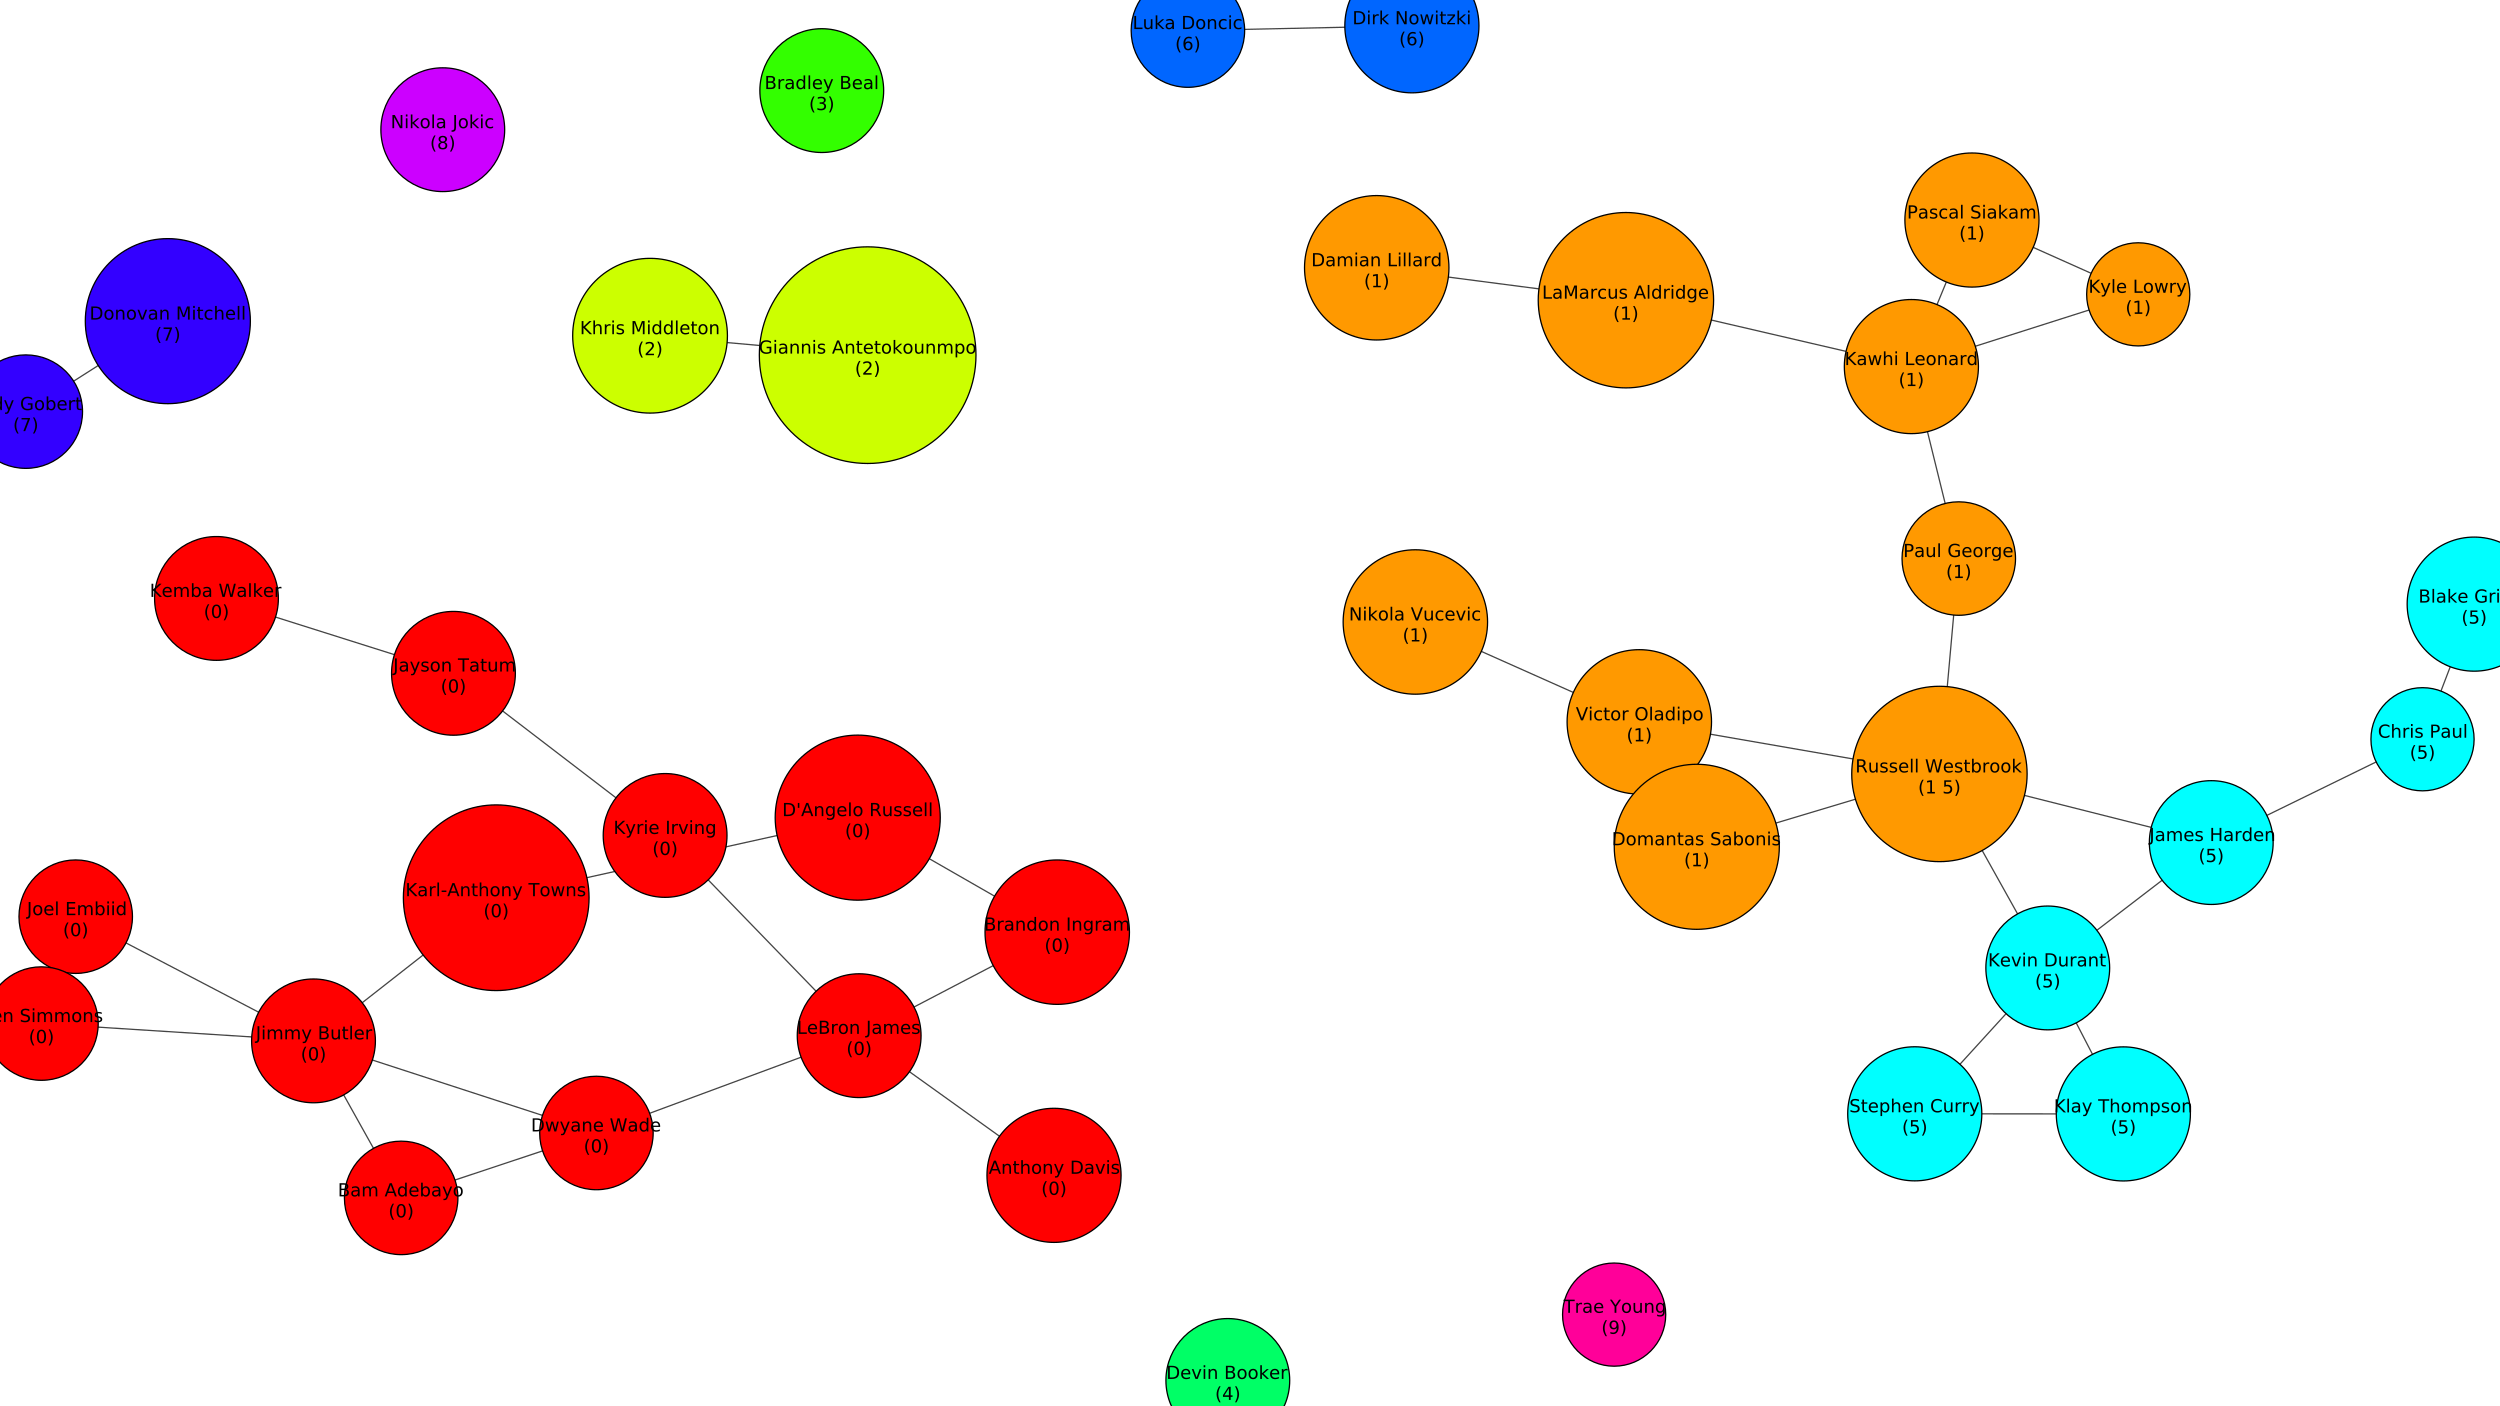<?xml version="1.0" encoding="UTF-8"?>
<svg xmlns="http://www.w3.org/2000/svg" xmlns:xlink="http://www.w3.org/1999/xlink" width="1938.703pt" height="1090.521pt" viewBox="0 0 1938.703 1090.521" version="1.1">
<rect x="0" y="0" width="1938.703" height="1090.521" fill="#333333" stroke="none"/>
<defs>
<g>
<symbol overflow="visible" id="glyph0-0">
<path style="stroke:none;" d="M 0.703 2.469 L 0.703 -9.875 L 7.703 -9.875 L 7.703 2.469 Z M 1.484 1.703 L 6.922 1.703 L 6.922 -9.078 L 1.484 -9.078 Z M 1.484 1.703 "/>
</symbol>
<symbol overflow="visible" id="glyph0-1">
<path style="stroke:none;" d="M 2.75 -4.875 L 2.75 -1.141 L 4.969 -1.141 C 5.707 -1.141 6.254 -1.289 6.609 -1.594 C 6.973 -1.906 7.156 -2.379 7.156 -3.016 C 7.156 -3.648 6.973 -4.117 6.609 -4.422 C 6.254 -4.723 5.707 -4.875 4.969 -4.875 Z M 2.75 -9.078 L 2.75 -6 L 4.797 -6 C 5.473 -6 5.973 -6.125 6.297 -6.375 C 6.629 -6.625 6.797 -7.008 6.797 -7.531 C 6.797 -8.051 6.629 -8.438 6.297 -8.688 C 5.973 -8.945 5.473 -9.078 4.797 -9.078 Z M 1.375 -10.203 L 4.906 -10.203 C 5.957 -10.203 6.766 -9.984 7.328 -9.547 C 7.898 -9.109 8.188 -8.488 8.188 -7.688 C 8.188 -7.062 8.039 -6.562 7.75 -6.188 C 7.457 -5.82 7.031 -5.594 6.469 -5.5 C 7.145 -5.352 7.672 -5.047 8.047 -4.578 C 8.422 -4.117 8.609 -3.547 8.609 -2.859 C 8.609 -1.941 8.297 -1.234 7.672 -0.734 C 7.055 -0.242 6.176 0 5.031 0 L 1.375 0 Z M 1.375 -10.203 "/>
</symbol>
<symbol overflow="visible" id="glyph0-2">
<path style="stroke:none;" d="M 4.797 -3.844 C 3.785 -3.844 3.082 -3.727 2.688 -3.5 C 2.289 -3.27 2.094 -2.875 2.094 -2.312 C 2.094 -1.863 2.238 -1.508 2.531 -1.25 C 2.832 -0.988 3.234 -0.859 3.734 -0.859 C 4.43 -0.859 4.988 -1.102 5.406 -1.594 C 5.832 -2.094 6.047 -2.75 6.047 -3.562 L 6.047 -3.844 Z M 7.312 -4.375 L 7.312 0 L 6.047 0 L 6.047 -1.156 C 5.766 -0.695 5.406 -0.352 4.969 -0.125 C 4.539 0.094 4.02 0.203 3.406 0.203 C 2.625 0.203 2 -0.016 1.531 -0.453 C 1.07 -0.898 0.844 -1.492 0.844 -2.234 C 0.844 -3.086 1.129 -3.734 1.703 -4.172 C 2.285 -4.609 3.145 -4.828 4.281 -4.828 L 6.047 -4.828 L 6.047 -4.953 C 6.047 -5.535 5.852 -5.984 5.469 -6.297 C 5.094 -6.617 4.562 -6.781 3.875 -6.781 C 3.438 -6.781 3.008 -6.723 2.594 -6.609 C 2.176 -6.504 1.781 -6.348 1.406 -6.141 L 1.406 -7.312 C 1.863 -7.488 2.305 -7.617 2.734 -7.703 C 3.172 -7.797 3.594 -7.844 4 -7.844 C 5.113 -7.844 5.941 -7.555 6.484 -6.984 C 7.035 -6.41 7.312 -5.539 7.312 -4.375 Z M 7.312 -4.375 "/>
</symbol>
<symbol overflow="visible" id="glyph0-3">
<path style="stroke:none;" d="M 7.281 -6.188 C 7.594 -6.75 7.969 -7.164 8.406 -7.438 C 8.844 -7.707 9.359 -7.844 9.953 -7.844 C 10.754 -7.844 11.367 -7.562 11.797 -7 C 12.234 -6.445 12.453 -5.656 12.453 -4.625 L 12.453 0 L 11.188 0 L 11.188 -4.578 C 11.188 -5.316 11.055 -5.863 10.797 -6.219 C 10.535 -6.57 10.141 -6.75 9.609 -6.75 C 8.953 -6.75 8.438 -6.531 8.062 -6.094 C 7.688 -5.664 7.5 -5.078 7.5 -4.328 L 7.5 0 L 6.234 0 L 6.234 -4.578 C 6.234 -5.316 6.102 -5.863 5.844 -6.219 C 5.582 -6.57 5.18 -6.75 4.641 -6.75 C 3.992 -6.75 3.477 -6.531 3.094 -6.094 C 2.719 -5.656 2.531 -5.066 2.531 -4.328 L 2.531 0 L 1.266 0 L 1.266 -7.656 L 2.531 -7.656 L 2.531 -6.469 C 2.82 -6.938 3.164 -7.281 3.562 -7.5 C 3.969 -7.727 4.445 -7.844 5 -7.844 C 5.551 -7.844 6.02 -7.703 6.406 -7.422 C 6.801 -7.141 7.094 -6.727 7.281 -6.188 Z M 7.281 -6.188 "/>
</symbol>
<symbol overflow="visible" id="glyph0-4">
<path style="stroke:none;" d=""/>
</symbol>
<symbol overflow="visible" id="glyph0-5">
<path style="stroke:none;" d="M 4.781 -8.844 L 2.906 -3.766 L 6.672 -3.766 Z M 4 -10.203 L 5.578 -10.203 L 9.469 0 L 8.031 0 L 7.094 -2.625 L 2.5 -2.625 L 1.562 0 L 0.109 0 Z M 4 -10.203 "/>
</symbol>
<symbol overflow="visible" id="glyph0-6">
<path style="stroke:none;" d="M 6.359 -6.5 L 6.359 -10.641 L 7.609 -10.641 L 7.609 0 L 6.359 0 L 6.359 -1.156 C 6.098 -0.695 5.766 -0.352 5.359 -0.125 C 4.953 0.094 4.469 0.203 3.906 0.203 C 2.977 0.203 2.223 -0.164 1.641 -0.906 C 1.055 -1.645 0.766 -2.617 0.766 -3.828 C 0.766 -5.023 1.055 -5.992 1.641 -6.734 C 2.223 -7.473 2.977 -7.844 3.906 -7.844 C 4.469 -7.844 4.953 -7.727 5.359 -7.5 C 5.766 -7.281 6.098 -6.945 6.359 -6.5 Z M 2.078 -3.828 C 2.078 -2.898 2.266 -2.172 2.641 -1.641 C 3.023 -1.117 3.551 -0.859 4.219 -0.859 C 4.875 -0.859 5.395 -1.117 5.781 -1.641 C 6.164 -2.172 6.359 -2.898 6.359 -3.828 C 6.359 -4.742 6.164 -5.461 5.781 -5.984 C 5.395 -6.516 4.875 -6.781 4.219 -6.781 C 3.551 -6.781 3.023 -6.516 2.641 -5.984 C 2.266 -5.461 2.078 -4.742 2.078 -3.828 Z M 2.078 -3.828 "/>
</symbol>
<symbol overflow="visible" id="glyph0-7">
<path style="stroke:none;" d="M 7.875 -4.141 L 7.875 -3.531 L 2.078 -3.531 C 2.141 -2.664 2.398 -2.004 2.859 -1.547 C 3.328 -1.098 3.977 -0.875 4.812 -0.875 C 5.301 -0.875 5.77 -0.93 6.219 -1.047 C 6.676 -1.16 7.129 -1.336 7.578 -1.578 L 7.578 -0.391 C 7.117 -0.203 6.648 -0.055 6.172 0.047 C 5.703 0.148 5.227 0.203 4.75 0.203 C 3.52 0.203 2.547 -0.148 1.828 -0.859 C 1.117 -1.578 0.766 -2.539 0.766 -3.75 C 0.766 -5.008 1.102 -6.004 1.781 -6.734 C 2.457 -7.473 3.375 -7.844 4.531 -7.844 C 5.562 -7.844 6.375 -7.508 6.969 -6.844 C 7.57 -6.188 7.875 -5.285 7.875 -4.141 Z M 6.609 -4.516 C 6.598 -5.203 6.406 -5.75 6.031 -6.156 C 5.656 -6.57 5.16 -6.781 4.547 -6.781 C 3.836 -6.781 3.27 -6.578 2.844 -6.172 C 2.426 -5.773 2.188 -5.219 2.125 -4.5 Z M 6.609 -4.516 "/>
</symbol>
<symbol overflow="visible" id="glyph0-8">
<path style="stroke:none;" d="M 6.812 -3.828 C 6.812 -4.742 6.617 -5.461 6.234 -5.984 C 5.859 -6.516 5.336 -6.781 4.672 -6.781 C 4.004 -6.781 3.477 -6.516 3.094 -5.984 C 2.719 -5.461 2.531 -4.742 2.531 -3.828 C 2.531 -2.898 2.719 -2.172 3.094 -1.641 C 3.477 -1.117 4.004 -0.859 4.672 -0.859 C 5.336 -0.859 5.859 -1.117 6.234 -1.641 C 6.617 -2.172 6.812 -2.898 6.812 -3.828 Z M 2.531 -6.5 C 2.801 -6.945 3.133 -7.281 3.531 -7.5 C 3.938 -7.727 4.422 -7.844 4.984 -7.844 C 5.91 -7.844 6.664 -7.473 7.25 -6.734 C 7.832 -5.992 8.125 -5.023 8.125 -3.828 C 8.125 -2.617 7.832 -1.645 7.25 -0.906 C 6.664 -0.164 5.91 0.203 4.984 0.203 C 4.422 0.203 3.938 0.094 3.531 -0.125 C 3.133 -0.352 2.801 -0.695 2.531 -1.156 L 2.531 0 L 1.266 0 L 1.266 -10.641 L 2.531 -10.641 Z M 2.531 -6.5 "/>
</symbol>
<symbol overflow="visible" id="glyph0-9">
<path style="stroke:none;" d="M 4.5 0.719 C 4.145 1.625 3.797 2.211 3.453 2.484 C 3.117 2.766 2.672 2.906 2.109 2.906 L 1.109 2.906 L 1.109 1.859 L 1.844 1.859 C 2.188 1.859 2.453 1.773 2.641 1.609 C 2.836 1.453 3.051 1.066 3.281 0.453 L 3.516 -0.125 L 0.422 -7.656 L 1.75 -7.656 L 4.141 -1.672 L 6.531 -7.656 L 7.875 -7.656 Z M 4.5 0.719 "/>
</symbol>
<symbol overflow="visible" id="glyph0-10">
<path style="stroke:none;" d="M 4.281 -6.781 C 3.613 -6.781 3.082 -6.516 2.688 -5.984 C 2.289 -5.461 2.094 -4.742 2.094 -3.828 C 2.094 -2.91 2.285 -2.188 2.672 -1.656 C 3.066 -1.133 3.602 -0.875 4.281 -0.875 C 4.957 -0.875 5.488 -1.133 5.875 -1.656 C 6.27 -2.188 6.469 -2.91 6.469 -3.828 C 6.469 -4.734 6.27 -5.453 5.875 -5.984 C 5.488 -6.516 4.957 -6.781 4.281 -6.781 Z M 4.281 -7.844 C 5.375 -7.844 6.234 -7.484 6.859 -6.766 C 7.484 -6.055 7.797 -5.078 7.797 -3.828 C 7.797 -2.566 7.484 -1.578 6.859 -0.859 C 6.234 -0.148 5.375 0.203 4.281 0.203 C 3.188 0.203 2.328 -0.148 1.703 -0.859 C 1.078 -1.578 0.766 -2.566 0.766 -3.828 C 0.766 -5.078 1.078 -6.055 1.703 -6.766 C 2.328 -7.484 3.188 -7.844 4.281 -7.844 Z M 4.281 -7.844 "/>
</symbol>
<symbol overflow="visible" id="glyph0-11">
<path style="stroke:none;" d="M 4.344 -10.625 C 3.727 -9.57 3.27 -8.531 2.969 -7.5 C 2.676 -6.477 2.531 -5.441 2.531 -4.391 C 2.531 -3.336 2.68 -2.297 2.984 -1.266 C 3.285 -0.234 3.738 0.801 4.344 1.844 L 3.25 1.844 C 2.562 0.77 2.047 -0.281 1.703 -1.312 C 1.367 -2.344 1.203 -3.367 1.203 -4.391 C 1.203 -5.41 1.367 -6.438 1.703 -7.469 C 2.047 -8.5 2.562 -9.551 3.25 -10.625 Z M 4.344 -10.625 "/>
</symbol>
<symbol overflow="visible" id="glyph0-12">
<path style="stroke:none;" d="M 4.453 -9.297 C 3.742 -9.297 3.207 -8.945 2.844 -8.25 C 2.488 -7.551 2.312 -6.5 2.312 -5.094 C 2.312 -3.695 2.488 -2.645 2.844 -1.938 C 3.207 -1.238 3.742 -0.891 4.453 -0.891 C 5.172 -0.891 5.707 -1.238 6.062 -1.938 C 6.414 -2.645 6.594 -3.695 6.594 -5.094 C 6.594 -6.5 6.414 -7.551 6.062 -8.25 C 5.707 -8.945 5.172 -9.297 4.453 -9.297 Z M 4.453 -10.391 C 5.598 -10.391 6.473 -9.938 7.078 -9.031 C 7.68 -8.125 7.984 -6.812 7.984 -5.094 C 7.984 -3.375 7.68 -2.062 7.078 -1.156 C 6.473 -0.25 5.598 0.203 4.453 0.203 C 3.305 0.203 2.43 -0.25 1.828 -1.156 C 1.223 -2.062 0.922 -3.375 0.922 -5.094 C 0.922 -6.812 1.223 -8.125 1.828 -9.031 C 2.43 -9.938 3.305 -10.391 4.453 -10.391 Z M 4.453 -10.391 "/>
</symbol>
<symbol overflow="visible" id="glyph0-13">
<path style="stroke:none;" d="M 1.125 -10.625 L 2.219 -10.625 C 2.895 -9.551 3.406 -8.5 3.75 -7.469 C 4.094 -6.438 4.266 -5.41 4.266 -4.391 C 4.266 -3.367 4.094 -2.344 3.75 -1.312 C 3.406 -0.281 2.895 0.77 2.219 1.844 L 1.125 1.844 C 1.727 0.801 2.176 -0.234 2.469 -1.266 C 2.77 -2.297 2.922 -3.336 2.922 -4.391 C 2.922 -5.441 2.77 -6.477 2.469 -7.5 C 2.176 -8.531 1.727 -9.57 1.125 -10.625 Z M 1.125 -10.625 "/>
</symbol>
<symbol overflow="visible" id="glyph0-14">
<path style="stroke:none;" d="M 1.375 -10.203 L 2.75 -10.203 L 2.75 -1.156 L 7.719 -1.156 L 7.719 0 L 1.375 0 Z M 1.375 -10.203 "/>
</symbol>
<symbol overflow="visible" id="glyph0-15">
<path style="stroke:none;" d="M 1.375 -10.203 L 3.438 -10.203 L 6.031 -3.266 L 8.656 -10.203 L 10.719 -10.203 L 10.719 0 L 9.359 0 L 9.359 -8.969 L 6.734 -1.969 L 5.344 -1.969 L 2.719 -8.969 L 2.719 0 L 1.375 0 Z M 1.375 -10.203 "/>
</symbol>
<symbol overflow="visible" id="glyph0-16">
<path style="stroke:none;" d="M 5.75 -6.484 C 5.613 -6.566 5.461 -6.625 5.297 -6.656 C 5.129 -6.695 4.945 -6.719 4.75 -6.719 C 4.031 -6.719 3.477 -6.484 3.094 -6.016 C 2.719 -5.555 2.531 -4.895 2.531 -4.031 L 2.531 0 L 1.266 0 L 1.266 -7.656 L 2.531 -7.656 L 2.531 -6.469 C 2.801 -6.938 3.145 -7.281 3.562 -7.5 C 3.988 -7.727 4.504 -7.844 5.109 -7.844 C 5.203 -7.844 5.301 -7.836 5.406 -7.828 C 5.508 -7.816 5.625 -7.797 5.75 -7.766 Z M 5.75 -6.484 "/>
</symbol>
<symbol overflow="visible" id="glyph0-17">
<path style="stroke:none;" d="M 6.828 -7.359 L 6.828 -6.188 C 6.473 -6.383 6.113 -6.531 5.75 -6.625 C 5.395 -6.727 5.035 -6.781 4.672 -6.781 C 3.859 -6.781 3.223 -6.52 2.766 -6 C 2.316 -5.477 2.094 -4.754 2.094 -3.828 C 2.094 -2.891 2.316 -2.16 2.766 -1.641 C 3.223 -1.129 3.859 -0.875 4.672 -0.875 C 5.035 -0.875 5.395 -0.922 5.75 -1.016 C 6.113 -1.109 6.473 -1.254 6.828 -1.453 L 6.828 -0.297 C 6.473 -0.129 6.109 -0.004 5.734 0.078 C 5.359 0.16 4.961 0.203 4.547 0.203 C 3.391 0.203 2.469 -0.156 1.781 -0.875 C 1.102 -1.602 0.766 -2.586 0.766 -3.828 C 0.766 -5.066 1.109 -6.047 1.797 -6.766 C 2.484 -7.484 3.426 -7.844 4.625 -7.844 C 5.008 -7.844 5.383 -7.801 5.75 -7.719 C 6.125 -7.645 6.484 -7.523 6.828 -7.359 Z M 6.828 -7.359 "/>
</symbol>
<symbol overflow="visible" id="glyph0-18">
<path style="stroke:none;" d="M 1.188 -3.016 L 1.188 -7.656 L 2.453 -7.656 L 2.453 -3.062 C 2.453 -2.344 2.594 -1.801 2.875 -1.438 C 3.156 -1.07 3.578 -0.891 4.141 -0.891 C 4.816 -0.891 5.352 -1.102 5.75 -1.531 C 6.145 -1.969 6.344 -2.562 6.344 -3.312 L 6.344 -7.656 L 7.609 -7.656 L 7.609 0 L 6.344 0 L 6.344 -1.172 C 6.039 -0.711 5.688 -0.367 5.281 -0.141 C 4.875 0.086 4.406 0.203 3.875 0.203 C 3 0.203 2.332 -0.066 1.875 -0.609 C 1.414 -1.16 1.188 -1.961 1.188 -3.016 Z M 4.359 -7.844 Z M 4.359 -7.844 "/>
</symbol>
<symbol overflow="visible" id="glyph0-19">
<path style="stroke:none;" d="M 6.203 -7.438 L 6.203 -6.234 C 5.848 -6.422 5.477 -6.555 5.094 -6.641 C 4.707 -6.734 4.312 -6.781 3.906 -6.781 C 3.281 -6.781 2.812 -6.688 2.5 -6.5 C 2.188 -6.312 2.031 -6.023 2.031 -5.641 C 2.031 -5.348 2.141 -5.117 2.359 -4.953 C 2.586 -4.785 3.039 -4.629 3.719 -4.484 L 4.141 -4.375 C 5.035 -4.188 5.672 -3.914 6.047 -3.562 C 6.422 -3.219 6.609 -2.734 6.609 -2.109 C 6.609 -1.398 6.328 -0.836 5.766 -0.422 C 5.203 -0.004 4.43 0.203 3.453 0.203 C 3.035 0.203 2.602 0.16 2.156 0.078 C 1.719 -0.004 1.254 -0.125 0.766 -0.281 L 0.766 -1.578 C 1.223 -1.336 1.676 -1.156 2.125 -1.031 C 2.582 -0.914 3.031 -0.859 3.469 -0.859 C 4.062 -0.859 4.516 -0.957 4.828 -1.156 C 5.148 -1.363 5.312 -1.648 5.312 -2.016 C 5.312 -2.359 5.195 -2.617 4.969 -2.797 C 4.738 -2.984 4.234 -3.16 3.453 -3.328 L 3.016 -3.438 C 2.242 -3.594 1.68 -3.844 1.328 -4.188 C 0.984 -4.531 0.812 -4.992 0.812 -5.578 C 0.812 -6.305 1.066 -6.863 1.578 -7.25 C 2.086 -7.645 2.812 -7.844 3.75 -7.844 C 4.219 -7.844 4.656 -7.805 5.062 -7.734 C 5.477 -7.672 5.859 -7.57 6.203 -7.438 Z M 6.203 -7.438 "/>
</symbol>
<symbol overflow="visible" id="glyph0-20">
<path style="stroke:none;" d="M 1.312 -10.641 L 2.578 -10.641 L 2.578 0 L 1.312 0 Z M 1.312 -10.641 "/>
</symbol>
<symbol overflow="visible" id="glyph0-21">
<path style="stroke:none;" d="M 1.312 -7.656 L 2.578 -7.656 L 2.578 0 L 1.312 0 Z M 1.312 -10.641 L 2.578 -10.641 L 2.578 -9.047 L 1.312 -9.047 Z M 1.312 -10.641 "/>
</symbol>
<symbol overflow="visible" id="glyph0-22">
<path style="stroke:none;" d="M 6.359 -3.922 C 6.359 -4.828 6.172 -5.531 5.797 -6.031 C 5.422 -6.531 4.895 -6.781 4.219 -6.781 C 3.539 -6.781 3.016 -6.531 2.641 -6.031 C 2.266 -5.531 2.078 -4.828 2.078 -3.922 C 2.078 -3.016 2.266 -2.305 2.641 -1.797 C 3.016 -1.297 3.539 -1.047 4.219 -1.047 C 4.895 -1.047 5.422 -1.297 5.797 -1.797 C 6.172 -2.305 6.359 -3.016 6.359 -3.922 Z M 7.609 -0.953 C 7.609 0.348 7.316 1.316 6.734 1.953 C 6.16 2.586 5.281 2.906 4.094 2.906 C 3.645 2.906 3.223 2.875 2.828 2.812 C 2.441 2.75 2.066 2.648 1.703 2.516 L 1.703 1.281 C 2.066 1.488 2.426 1.641 2.781 1.734 C 3.145 1.828 3.516 1.875 3.891 1.875 C 4.711 1.875 5.328 1.656 5.734 1.219 C 6.148 0.789 6.359 0.145 6.359 -0.719 L 6.359 -1.344 C 6.098 -0.895 5.766 -0.555 5.359 -0.328 C 4.953 -0.109 4.469 0 3.906 0 C 2.969 0 2.207 -0.352 1.625 -1.062 C 1.051 -1.781 0.766 -2.734 0.766 -3.922 C 0.766 -5.098 1.051 -6.047 1.625 -6.766 C 2.207 -7.484 2.969 -7.844 3.906 -7.844 C 4.469 -7.844 4.953 -7.727 5.359 -7.5 C 5.766 -7.281 6.098 -6.945 6.359 -6.5 L 6.359 -7.656 L 7.609 -7.656 Z M 7.609 -0.953 "/>
</symbol>
<symbol overflow="visible" id="glyph0-23">
<path style="stroke:none;" d="M 1.734 -1.156 L 4 -1.156 L 4 -8.953 L 1.531 -8.453 L 1.531 -9.719 L 3.984 -10.203 L 5.359 -10.203 L 5.359 -1.156 L 7.609 -1.156 L 7.609 0 L 1.734 0 Z M 1.734 -1.156 "/>
</symbol>
<symbol overflow="visible" id="glyph0-24">
<path style="stroke:none;" d="M 8.328 -1.453 L 8.328 -4.203 L 6.078 -4.203 L 6.078 -5.328 L 9.703 -5.328 L 9.703 -0.953 C 9.172 -0.578 8.582 -0.289 7.938 -0.094 C 7.289 0.102 6.602 0.203 5.875 0.203 C 4.281 0.203 3.031 -0.258 2.125 -1.188 C 1.227 -2.125 0.781 -3.426 0.781 -5.094 C 0.781 -6.758 1.227 -8.055 2.125 -8.984 C 3.031 -9.922 4.281 -10.391 5.875 -10.391 C 6.539 -10.391 7.172 -10.305 7.766 -10.141 C 8.367 -9.984 8.926 -9.742 9.438 -9.422 L 9.438 -7.953 C 8.926 -8.379 8.383 -8.703 7.812 -8.922 C 7.238 -9.141 6.633 -9.25 6 -9.25 C 4.75 -9.25 3.812 -8.898 3.188 -8.203 C 2.562 -7.516 2.25 -6.477 2.25 -5.094 C 2.25 -3.719 2.562 -2.68 3.188 -1.984 C 3.812 -1.285 4.75 -0.938 6 -0.938 C 6.488 -0.938 6.922 -0.977 7.297 -1.062 C 7.68 -1.145 8.023 -1.273 8.328 -1.453 Z M 8.328 -1.453 "/>
</symbol>
<symbol overflow="visible" id="glyph0-25">
<path style="stroke:none;" d="M 7.688 -4.625 L 7.688 0 L 6.422 0 L 6.422 -4.578 C 6.422 -5.305 6.281 -5.848 6 -6.203 C 5.719 -6.566 5.297 -6.75 4.734 -6.75 C 4.055 -6.75 3.52 -6.531 3.125 -6.094 C 2.727 -5.664 2.531 -5.078 2.531 -4.328 L 2.531 0 L 1.266 0 L 1.266 -7.656 L 2.531 -7.656 L 2.531 -6.469 C 2.832 -6.926 3.188 -7.27 3.594 -7.5 C 4.008 -7.727 4.484 -7.844 5.016 -7.844 C 5.891 -7.844 6.551 -7.566 7 -7.016 C 7.457 -6.473 7.688 -5.676 7.688 -4.625 Z M 7.688 -4.625 "/>
</symbol>
<symbol overflow="visible" id="glyph0-26">
<path style="stroke:none;" d="M 2.562 -9.828 L 2.562 -7.656 L 5.156 -7.656 L 5.156 -6.672 L 2.562 -6.672 L 2.562 -2.516 C 2.562 -1.898 2.645 -1.5 2.812 -1.312 C 2.988 -1.133 3.336 -1.047 3.859 -1.047 L 5.156 -1.047 L 5.156 0 L 3.859 0 C 2.891 0 2.219 -0.18 1.844 -0.547 C 1.477 -0.91 1.297 -1.566 1.297 -2.516 L 1.297 -6.672 L 0.375 -6.672 L 0.375 -7.656 L 1.297 -7.656 L 1.297 -9.828 Z M 2.562 -9.828 "/>
</symbol>
<symbol overflow="visible" id="glyph0-27">
<path style="stroke:none;" d="M 1.266 -10.641 L 2.531 -10.641 L 2.531 -4.359 L 6.297 -7.656 L 7.891 -7.656 L 3.828 -4.078 L 8.062 0 L 6.422 0 L 2.531 -3.734 L 2.531 0 L 1.266 0 Z M 1.266 -10.641 "/>
</symbol>
<symbol overflow="visible" id="glyph0-28">
<path style="stroke:none;" d="M 2.531 -1.156 L 2.531 2.906 L 1.266 2.906 L 1.266 -7.656 L 2.531 -7.656 L 2.531 -6.5 C 2.801 -6.945 3.133 -7.281 3.531 -7.5 C 3.938 -7.727 4.422 -7.844 4.984 -7.844 C 5.91 -7.844 6.664 -7.473 7.25 -6.734 C 7.832 -5.992 8.125 -5.023 8.125 -3.828 C 8.125 -2.617 7.832 -1.645 7.25 -0.906 C 6.664 -0.164 5.91 0.203 4.984 0.203 C 4.422 0.203 3.938 0.094 3.531 -0.125 C 3.133 -0.352 2.801 -0.695 2.531 -1.156 Z M 6.812 -3.828 C 6.812 -4.742 6.617 -5.461 6.234 -5.984 C 5.859 -6.516 5.336 -6.781 4.672 -6.781 C 4.004 -6.781 3.477 -6.516 3.094 -5.984 C 2.719 -5.461 2.531 -4.742 2.531 -3.828 C 2.531 -2.898 2.719 -2.172 3.094 -1.641 C 3.477 -1.117 4.004 -0.859 4.672 -0.859 C 5.336 -0.859 5.859 -1.117 6.234 -1.641 C 6.617 -2.172 6.812 -2.898 6.812 -3.828 Z M 6.812 -3.828 "/>
</symbol>
<symbol overflow="visible" id="glyph0-29">
<path style="stroke:none;" d="M 2.688 -1.156 L 7.5 -1.156 L 7.5 0 L 1.031 0 L 1.031 -1.156 C 1.551 -1.695 2.266 -2.426 3.172 -3.344 C 4.078 -4.258 4.645 -4.848 4.875 -5.109 C 5.312 -5.609 5.617 -6.031 5.797 -6.375 C 5.973 -6.719 6.062 -7.055 6.062 -7.391 C 6.062 -7.93 5.867 -8.375 5.484 -8.719 C 5.109 -9.062 4.613 -9.234 4 -9.234 C 3.57 -9.234 3.117 -9.156 2.641 -9 C 2.16 -8.852 1.645 -8.625 1.094 -8.312 L 1.094 -9.719 C 1.645 -9.938 2.16 -10.102 2.641 -10.219 C 3.129 -10.332 3.578 -10.391 3.984 -10.391 C 5.035 -10.391 5.875 -10.125 6.5 -9.594 C 7.133 -9.07 7.453 -8.367 7.453 -7.484 C 7.453 -7.055 7.375 -6.656 7.219 -6.281 C 7.062 -5.906 6.773 -5.461 6.359 -4.953 C 6.242 -4.828 5.879 -4.445 5.266 -3.812 C 4.66 -3.176 3.801 -2.289 2.688 -1.156 Z M 2.688 -1.156 "/>
</symbol>
<symbol overflow="visible" id="glyph0-30">
<path style="stroke:none;" d="M 5.688 -5.5 C 6.344 -5.363 6.852 -5.07 7.219 -4.625 C 7.594 -4.176 7.781 -3.625 7.781 -2.969 C 7.781 -1.957 7.43 -1.176 6.734 -0.625 C 6.047 -0.07 5.066 0.203 3.797 0.203 C 3.367 0.203 2.926 0.156 2.469 0.062 C 2.02 -0.02 1.551 -0.145 1.062 -0.312 L 1.062 -1.641 C 1.445 -1.422 1.867 -1.254 2.328 -1.141 C 2.785 -1.023 3.258 -0.969 3.75 -0.969 C 4.613 -0.969 5.27 -1.133 5.719 -1.469 C 6.176 -1.812 6.406 -2.312 6.406 -2.969 C 6.406 -3.57 6.191 -4.039 5.766 -4.375 C 5.348 -4.719 4.766 -4.891 4.016 -4.891 L 2.828 -4.891 L 2.828 -6.016 L 4.078 -6.016 C 4.754 -6.016 5.27 -6.148 5.625 -6.422 C 5.988 -6.703 6.172 -7.098 6.172 -7.609 C 6.172 -8.129 5.984 -8.531 5.609 -8.812 C 5.242 -9.094 4.711 -9.234 4.016 -9.234 C 3.641 -9.234 3.234 -9.191 2.797 -9.109 C 2.367 -9.023 1.895 -8.895 1.375 -8.719 L 1.375 -9.953 C 1.895 -10.098 2.383 -10.207 2.844 -10.281 C 3.301 -10.352 3.734 -10.391 4.141 -10.391 C 5.191 -10.391 6.02 -10.148 6.625 -9.672 C 7.238 -9.203 7.547 -8.562 7.547 -7.75 C 7.547 -7.176 7.383 -6.695 7.062 -6.312 C 6.738 -5.926 6.281 -5.656 5.688 -5.5 Z M 5.688 -5.5 "/>
</symbol>
<symbol overflow="visible" id="glyph0-31">
<path style="stroke:none;" d="M 2.75 -9.078 L 2.75 -1.141 L 4.422 -1.141 C 5.828 -1.141 6.859 -1.457 7.516 -2.094 C 8.172 -2.727 8.5 -3.734 8.5 -5.109 C 8.5 -6.484 8.172 -7.488 7.516 -8.125 C 6.859 -8.758 5.828 -9.078 4.422 -9.078 Z M 1.375 -10.203 L 4.219 -10.203 C 6.188 -10.203 7.633 -9.789 8.562 -8.969 C 9.488 -8.145 9.953 -6.859 9.953 -5.109 C 9.953 -3.348 9.488 -2.055 8.562 -1.234 C 7.633 -0.41 6.188 0 4.219 0 L 1.375 0 Z M 1.375 -10.203 "/>
</symbol>
<symbol overflow="visible" id="glyph0-32">
<path style="stroke:none;" d="M 0.422 -7.656 L 1.75 -7.656 L 4.141 -1.234 L 6.531 -7.656 L 7.875 -7.656 L 5 0 L 3.281 0 Z M 0.422 -7.656 "/>
</symbol>
<symbol overflow="visible" id="glyph0-33">
<path style="stroke:none;" d="M 5.297 -9 L 1.812 -3.562 L 5.297 -3.562 Z M 4.922 -10.203 L 6.672 -10.203 L 6.672 -3.562 L 8.125 -3.562 L 8.125 -2.406 L 6.672 -2.406 L 6.672 0 L 5.297 0 L 5.297 -2.406 L 0.688 -2.406 L 0.688 -3.734 Z M 4.922 -10.203 "/>
</symbol>
<symbol overflow="visible" id="glyph0-34">
<path style="stroke:none;" d="M 1.375 -10.203 L 2.75 -10.203 L 2.75 -0.719 C 2.75 0.52 2.516 1.414 2.047 1.969 C 1.586 2.52 0.836 2.797 -0.203 2.797 L -0.719 2.797 L -0.719 1.641 L -0.297 1.641 C 0.316 1.641 0.75 1.469 1 1.125 C 1.25 0.781 1.375 0.164 1.375 -0.719 Z M 1.375 -10.203 "/>
</symbol>
<symbol overflow="visible" id="glyph0-35">
<path style="stroke:none;" d="M 7.5 -9.875 L 7.5 -8.531 C 6.969 -8.781 6.469 -8.961 6 -9.078 C 5.539 -9.203 5.094 -9.266 4.656 -9.266 C 3.906 -9.266 3.328 -9.117 2.922 -8.828 C 2.516 -8.535 2.312 -8.125 2.312 -7.594 C 2.312 -7.133 2.445 -6.789 2.719 -6.562 C 2.988 -6.332 3.504 -6.148 4.266 -6.016 L 5.094 -5.844 C 6.125 -5.645 6.883 -5.297 7.375 -4.797 C 7.863 -4.305 8.109 -3.645 8.109 -2.812 C 8.109 -1.82 7.773 -1.07 7.109 -0.562 C 6.453 -0.051 5.484 0.203 4.203 0.203 C 3.711 0.203 3.195 0.145 2.656 0.031 C 2.113 -0.07 1.551 -0.234 0.969 -0.453 L 0.969 -1.875 C 1.531 -1.562 2.078 -1.32 2.609 -1.156 C 3.148 -1 3.68 -0.922 4.203 -0.922 C 4.984 -0.922 5.586 -1.078 6.016 -1.391 C 6.453 -1.703 6.672 -2.145 6.672 -2.719 C 6.672 -3.219 6.516 -3.609 6.203 -3.891 C 5.898 -4.172 5.395 -4.383 4.688 -4.531 L 3.844 -4.688 C 2.812 -4.895 2.066 -5.219 1.609 -5.656 C 1.148 -6.094 0.922 -6.703 0.922 -7.484 C 0.922 -8.379 1.238 -9.086 1.875 -9.609 C 2.508 -10.129 3.383 -10.391 4.5 -10.391 C 4.977 -10.391 5.469 -10.344 5.969 -10.25 C 6.469 -10.164 6.977 -10.039 7.5 -9.875 Z M 7.5 -9.875 "/>
</symbol>
<symbol overflow="visible" id="glyph0-36">
<path style="stroke:none;" d="M 7.688 -4.625 L 7.688 0 L 6.422 0 L 6.422 -4.578 C 6.422 -5.305 6.281 -5.848 6 -6.203 C 5.719 -6.566 5.297 -6.75 4.734 -6.75 C 4.055 -6.75 3.52 -6.531 3.125 -6.094 C 2.727 -5.664 2.531 -5.078 2.531 -4.328 L 2.531 0 L 1.266 0 L 1.266 -10.641 L 2.531 -10.641 L 2.531 -6.469 C 2.832 -6.926 3.188 -7.27 3.594 -7.5 C 4.008 -7.727 4.484 -7.844 5.016 -7.844 C 5.891 -7.844 6.551 -7.566 7 -7.016 C 7.457 -6.473 7.688 -5.676 7.688 -4.625 Z M 7.688 -4.625 "/>
</symbol>
<symbol overflow="visible" id="glyph0-37">
<path style="stroke:none;" d="M 9.016 -9.422 L 9.016 -7.969 C 8.547 -8.395 8.047 -8.711 7.516 -8.922 C 6.992 -9.141 6.441 -9.25 5.859 -9.25 C 4.691 -9.25 3.797 -8.891 3.172 -8.172 C 2.555 -7.461 2.25 -6.438 2.25 -5.094 C 2.25 -3.75 2.555 -2.719 3.172 -2 C 3.797 -1.289 4.691 -0.938 5.859 -0.938 C 6.441 -0.938 6.992 -1.039 7.516 -1.25 C 8.047 -1.469 8.547 -1.797 9.016 -2.234 L 9.016 -0.781 C 8.535 -0.457 8.023 -0.211 7.484 -0.047 C 6.941 0.117 6.367 0.203 5.766 0.203 C 4.223 0.203 3.004 -0.27 2.109 -1.219 C 1.223 -2.164 0.781 -3.457 0.781 -5.094 C 0.781 -6.727 1.223 -8.02 2.109 -8.969 C 3.004 -9.914 4.223 -10.391 5.766 -10.391 C 6.379 -10.391 6.957 -10.305 7.5 -10.141 C 8.039 -9.984 8.547 -9.742 9.016 -9.422 Z M 9.016 -9.422 "/>
</symbol>
<symbol overflow="visible" id="glyph0-38">
<path style="stroke:none;" d="M 1.516 -10.203 L 6.938 -10.203 L 6.938 -9.047 L 2.781 -9.047 L 2.781 -6.547 C 2.977 -6.609 3.176 -6.656 3.375 -6.688 C 3.57 -6.727 3.773 -6.75 3.984 -6.75 C 5.117 -6.75 6.02 -6.438 6.688 -5.812 C 7.352 -5.188 7.688 -4.344 7.688 -3.281 C 7.688 -2.176 7.344 -1.316 6.656 -0.703 C 5.977 -0.098 5.016 0.203 3.766 0.203 C 3.336 0.203 2.898 0.164 2.453 0.094 C 2.016 0.02 1.555 -0.086 1.078 -0.234 L 1.078 -1.625 C 1.492 -1.406 1.922 -1.238 2.359 -1.125 C 2.797 -1.02 3.254 -0.969 3.734 -0.969 C 4.523 -0.969 5.148 -1.172 5.609 -1.578 C 6.066 -1.992 6.297 -2.562 6.297 -3.281 C 6.297 -3.988 6.066 -4.547 5.609 -4.953 C 5.148 -5.367 4.523 -5.578 3.734 -5.578 C 3.367 -5.578 3 -5.535 2.625 -5.453 C 2.258 -5.379 1.891 -5.254 1.516 -5.078 Z M 1.516 -10.203 "/>
</symbol>
<symbol overflow="visible" id="glyph0-39">
<path style="stroke:none;" d="M 4.625 -5.656 C 4 -5.656 3.504 -5.441 3.141 -5.016 C 2.785 -4.586 2.609 -4.008 2.609 -3.281 C 2.609 -2.539 2.785 -1.957 3.141 -1.531 C 3.504 -1.102 4 -0.891 4.625 -0.891 C 5.238 -0.891 5.727 -1.102 6.094 -1.531 C 6.457 -1.957 6.641 -2.539 6.641 -3.281 C 6.641 -4.008 6.457 -4.586 6.094 -5.016 C 5.727 -5.441 5.238 -5.656 4.625 -5.656 Z M 7.359 -9.984 L 7.359 -8.719 C 7.016 -8.883 6.664 -9.008 6.312 -9.094 C 5.957 -9.188 5.609 -9.234 5.266 -9.234 C 4.348 -9.234 3.648 -8.926 3.172 -8.312 C 2.691 -7.695 2.422 -6.766 2.359 -5.516 C 2.617 -5.91 2.953 -6.211 3.359 -6.422 C 3.766 -6.641 4.211 -6.75 4.703 -6.75 C 5.723 -6.75 6.531 -6.438 7.125 -5.812 C 7.727 -5.188 8.031 -4.344 8.031 -3.281 C 8.031 -2.227 7.719 -1.383 7.094 -0.75 C 6.477 -0.113 5.656 0.203 4.625 0.203 C 3.438 0.203 2.531 -0.25 1.906 -1.156 C 1.289 -2.062 0.984 -3.375 0.984 -5.094 C 0.984 -6.707 1.363 -7.992 2.125 -8.953 C 2.895 -9.91 3.922 -10.391 5.203 -10.391 C 5.555 -10.391 5.906 -10.352 6.25 -10.281 C 6.602 -10.219 6.973 -10.117 7.359 -9.984 Z M 7.359 -9.984 "/>
</symbol>
<symbol overflow="visible" id="glyph0-40">
<path style="stroke:none;" d="M 1.375 -10.203 L 2.75 -10.203 L 2.75 -5.891 L 7.328 -10.203 L 9.109 -10.203 L 4.047 -5.453 L 9.469 0 L 7.656 0 L 2.75 -4.922 L 2.75 0 L 1.375 0 Z M 1.375 -10.203 "/>
</symbol>
<symbol overflow="visible" id="glyph0-41">
<path style="stroke:none;" d="M 1.375 -10.203 L 7.828 -10.203 L 7.828 -9.047 L 2.75 -9.047 L 2.75 -6.016 L 7.609 -6.016 L 7.609 -4.859 L 2.75 -4.859 L 2.75 -1.156 L 7.953 -1.156 L 7.953 0 L 1.375 0 Z M 1.375 -10.203 "/>
</symbol>
<symbol overflow="visible" id="glyph0-42">
<path style="stroke:none;" d="M 2.75 -9.078 L 2.75 -5.234 L 4.484 -5.234 C 5.129 -5.234 5.629 -5.398 5.984 -5.734 C 6.336 -6.066 6.516 -6.539 6.516 -7.156 C 6.516 -7.77 6.336 -8.242 5.984 -8.578 C 5.629 -8.91 5.129 -9.078 4.484 -9.078 Z M 1.375 -10.203 L 4.484 -10.203 C 5.629 -10.203 6.492 -9.941 7.078 -9.422 C 7.672 -8.91 7.969 -8.156 7.969 -7.156 C 7.969 -6.145 7.672 -5.383 7.078 -4.875 C 6.492 -4.363 5.629 -4.109 4.484 -4.109 L 2.75 -4.109 L 2.75 0 L 1.375 0 Z M 1.375 -10.203 "/>
</symbol>
<symbol overflow="visible" id="glyph0-43">
<path style="stroke:none;" d="M 6.219 -4.781 C 6.508 -4.688 6.797 -4.473 7.078 -4.141 C 7.359 -3.816 7.641 -3.367 7.922 -2.797 L 9.328 0 L 7.844 0 L 6.531 -2.625 C 6.195 -3.301 5.867 -3.75 5.547 -3.969 C 5.234 -4.195 4.805 -4.312 4.266 -4.312 L 2.75 -4.312 L 2.75 0 L 1.375 0 L 1.375 -10.203 L 4.484 -10.203 C 5.648 -10.203 6.52 -9.957 7.094 -9.469 C 7.676 -8.988 7.969 -8.254 7.969 -7.266 C 7.969 -6.617 7.816 -6.082 7.516 -5.656 C 7.211 -5.238 6.781 -4.945 6.219 -4.781 Z M 2.75 -9.078 L 2.75 -5.453 L 4.484 -5.453 C 5.148 -5.453 5.656 -5.602 6 -5.906 C 6.344 -6.219 6.516 -6.672 6.516 -7.266 C 6.516 -7.859 6.344 -8.305 6 -8.609 C 5.656 -8.922 5.148 -9.078 4.484 -9.078 Z M 2.75 -9.078 "/>
</symbol>
<symbol overflow="visible" id="glyph0-44">
<path style="stroke:none;" d="M 1.156 -10.203 L 7.719 -10.203 L 7.719 -9.625 L 4 0 L 2.562 0 L 6.047 -9.047 L 1.156 -9.047 Z M 1.156 -10.203 "/>
</symbol>
<symbol overflow="visible" id="glyph0-45">
<path style="stroke:none;" d="M 5.203 -10.641 L 5.203 -9.594 L 4 -9.594 C 3.539 -9.594 3.223 -9.5 3.047 -9.312 C 2.879 -9.133 2.797 -8.805 2.797 -8.328 L 2.797 -7.656 L 4.859 -7.656 L 4.859 -6.672 L 2.797 -6.672 L 2.797 0 L 1.531 0 L 1.531 -6.672 L 0.328 -6.672 L 0.328 -7.656 L 1.531 -7.656 L 1.531 -8.188 C 1.531 -9.039 1.727 -9.66 2.125 -10.047 C 2.52 -10.441 3.145 -10.641 4 -10.641 Z M 5.203 -10.641 "/>
</symbol>
<symbol overflow="visible" id="glyph0-46">
<path style="stroke:none;" d="M 1.375 -10.203 L 2.75 -10.203 L 2.75 -6.016 L 7.766 -6.016 L 7.766 -10.203 L 9.156 -10.203 L 9.156 0 L 7.766 0 L 7.766 -4.859 L 2.75 -4.859 L 2.75 0 L 1.375 0 Z M 1.375 -10.203 "/>
</symbol>
<symbol overflow="visible" id="glyph0-47">
<path style="stroke:none;" d="M 1.375 -10.203 L 2.75 -10.203 L 2.75 0 L 1.375 0 Z M 1.375 -10.203 "/>
</symbol>
<symbol overflow="visible" id="glyph0-48">
<path style="stroke:none;" d="M 1.375 -10.203 L 3.234 -10.203 L 7.766 -1.672 L 7.766 -10.203 L 9.094 -10.203 L 9.094 0 L 7.234 0 L 2.719 -8.531 L 2.719 0 L 1.375 0 Z M 1.375 -10.203 "/>
</symbol>
<symbol overflow="visible" id="glyph0-49">
<path style="stroke:none;" d="M 4.453 -4.844 C 3.797 -4.844 3.281 -4.664 2.906 -4.312 C 2.531 -3.969 2.344 -3.488 2.344 -2.875 C 2.344 -2.258 2.531 -1.773 2.906 -1.422 C 3.281 -1.066 3.797 -0.891 4.453 -0.891 C 5.109 -0.891 5.625 -1.066 6 -1.422 C 6.375 -1.773 6.562 -2.258 6.562 -2.875 C 6.562 -3.488 6.375 -3.969 6 -4.312 C 5.625 -4.664 5.109 -4.844 4.453 -4.844 Z M 3.062 -5.438 C 2.477 -5.582 2.02 -5.859 1.688 -6.266 C 1.352 -6.672 1.188 -7.164 1.188 -7.75 C 1.188 -8.562 1.477 -9.203 2.062 -9.672 C 2.645 -10.148 3.441 -10.391 4.453 -10.391 C 5.461 -10.391 6.258 -10.148 6.844 -9.672 C 7.426 -9.203 7.719 -8.562 7.719 -7.75 C 7.719 -7.164 7.551 -6.672 7.219 -6.266 C 6.883 -5.859 6.426 -5.582 5.844 -5.438 C 6.508 -5.281 7.023 -4.973 7.391 -4.516 C 7.766 -4.066 7.953 -3.52 7.953 -2.875 C 7.953 -1.883 7.648 -1.125 7.047 -0.594 C 6.441 -0.062 5.578 0.203 4.453 0.203 C 3.328 0.203 2.461 -0.062 1.859 -0.594 C 1.254 -1.125 0.953 -1.883 0.953 -2.875 C 0.953 -3.52 1.141 -4.066 1.516 -4.516 C 1.891 -4.973 2.406 -5.281 3.062 -5.438 Z M 2.562 -7.609 C 2.562 -7.086 2.727 -6.676 3.062 -6.375 C 3.395 -6.082 3.859 -5.938 4.453 -5.938 C 5.047 -5.938 5.508 -6.082 5.844 -6.375 C 6.176 -6.676 6.344 -7.086 6.344 -7.609 C 6.344 -8.141 6.176 -8.551 5.844 -8.844 C 5.508 -9.145 5.047 -9.297 4.453 -9.297 C 3.859 -9.297 3.395 -9.145 3.062 -8.844 C 2.727 -8.551 2.562 -8.141 2.562 -7.609 Z M 2.562 -7.609 "/>
</symbol>
<symbol overflow="visible" id="glyph0-50">
<path style="stroke:none;" d="M 0.594 -7.656 L 1.844 -7.656 L 3.422 -1.688 L 4.984 -7.656 L 6.469 -7.656 L 8.047 -1.688 L 9.609 -7.656 L 10.859 -7.656 L 8.859 0 L 7.375 0 L 5.734 -6.281 L 4.078 0 L 2.594 0 Z M 0.594 -7.656 "/>
</symbol>
<symbol overflow="visible" id="glyph0-51">
<path style="stroke:none;" d="M 0.766 -7.656 L 6.75 -7.656 L 6.75 -6.516 L 2.016 -1 L 6.75 -1 L 6.75 0 L 0.609 0 L 0.609 -1.156 L 5.328 -6.656 L 0.766 -6.656 Z M 0.766 -7.656 "/>
</symbol>
<symbol overflow="visible" id="glyph0-52">
<path style="stroke:none;" d="M 4 0 L 0.109 -10.203 L 1.547 -10.203 L 4.781 -1.609 L 8.031 -10.203 L 9.469 -10.203 L 5.578 0 Z M 4 0 "/>
</symbol>
<symbol overflow="visible" id="glyph0-53">
<path style="stroke:none;" d="M 5.516 -9.266 C 4.516 -9.266 3.719 -8.891 3.125 -8.141 C 2.539 -7.398 2.25 -6.383 2.25 -5.094 C 2.25 -3.812 2.539 -2.797 3.125 -2.047 C 3.719 -1.297 4.516 -0.922 5.516 -0.922 C 6.516 -0.922 7.305 -1.297 7.891 -2.047 C 8.484 -2.797 8.781 -3.812 8.781 -5.094 C 8.781 -6.383 8.484 -7.398 7.891 -8.141 C 7.305 -8.891 6.516 -9.266 5.516 -9.266 Z M 5.516 -10.391 C 6.941 -10.391 8.082 -9.91 8.938 -8.953 C 9.801 -7.992 10.234 -6.707 10.234 -5.094 C 10.234 -3.488 9.801 -2.203 8.938 -1.234 C 8.082 -0.273 6.941 0.203 5.516 0.203 C 4.078 0.203 2.926 -0.273 2.062 -1.234 C 1.207 -2.191 0.781 -3.477 0.781 -5.094 C 0.781 -6.707 1.207 -7.992 2.062 -8.953 C 2.926 -9.91 4.078 -10.391 5.516 -10.391 Z M 5.516 -10.391 "/>
</symbol>
<symbol overflow="visible" id="glyph0-54">
<path style="stroke:none;" d="M 2.516 -10.203 L 2.516 -6.406 L 1.344 -6.406 L 1.344 -10.203 Z M 2.516 -10.203 "/>
</symbol>
<symbol overflow="visible" id="glyph0-55">
<path style="stroke:none;" d="M -0.047 -10.203 L 8.594 -10.203 L 8.594 -9.047 L 4.969 -9.047 L 4.969 0 L 3.578 0 L 3.578 -9.047 L -0.047 -9.047 Z M -0.047 -10.203 "/>
</symbol>
<symbol overflow="visible" id="glyph0-56">
<path style="stroke:none;" d="M 0.688 -4.391 L 4.375 -4.391 L 4.375 -3.281 L 0.688 -3.281 Z M 0.688 -4.391 "/>
</symbol>
<symbol overflow="visible" id="glyph0-57">
<path style="stroke:none;" d="M 0.469 -10.203 L 1.859 -10.203 L 4 -1.578 L 6.141 -10.203 L 7.703 -10.203 L 9.844 -1.578 L 11.984 -10.203 L 13.391 -10.203 L 10.828 0 L 9.078 0 L 6.938 -8.859 L 4.766 0 L 3.016 0 Z M 0.469 -10.203 "/>
</symbol>
<symbol overflow="visible" id="glyph0-58">
<path style="stroke:none;" d="M -0.031 -10.203 L 1.453 -10.203 L 4.281 -6.016 L 7.094 -10.203 L 8.578 -10.203 L 4.969 -4.859 L 4.969 0 L 3.578 0 L 3.578 -4.859 Z M -0.031 -10.203 "/>
</symbol>
<symbol overflow="visible" id="glyph0-59">
<path style="stroke:none;" d="M 1.531 -0.219 L 1.531 -1.469 C 1.883 -1.301 2.238 -1.176 2.594 -1.094 C 2.945 -1.008 3.297 -0.969 3.641 -0.969 C 4.547 -0.969 5.238 -1.27 5.719 -1.875 C 6.207 -2.488 6.484 -3.422 6.547 -4.672 C 6.285 -4.285 5.953 -3.984 5.547 -3.766 C 5.141 -3.555 4.691 -3.453 4.203 -3.453 C 3.18 -3.453 2.367 -3.758 1.766 -4.375 C 1.172 -5 0.875 -5.848 0.875 -6.922 C 0.875 -7.961 1.18 -8.801 1.797 -9.438 C 2.422 -10.07 3.25 -10.391 4.281 -10.391 C 5.469 -10.391 6.367 -9.938 6.984 -9.031 C 7.609 -8.125 7.922 -6.812 7.922 -5.094 C 7.922 -3.488 7.539 -2.203 6.781 -1.234 C 6.02 -0.273 4.992 0.203 3.703 0.203 C 3.348 0.203 2.992 0.164 2.641 0.094 C 2.285 0.031 1.914 -0.07 1.531 -0.219 Z M 4.281 -4.547 C 4.906 -4.547 5.395 -4.754 5.75 -5.172 C 6.113 -5.598 6.297 -6.18 6.297 -6.922 C 6.297 -7.648 6.113 -8.227 5.75 -8.656 C 5.395 -9.082 4.906 -9.297 4.281 -9.297 C 3.664 -9.297 3.176 -9.082 2.812 -8.656 C 2.445 -8.227 2.266 -7.648 2.266 -6.922 C 2.266 -6.18 2.445 -5.598 2.812 -5.172 C 3.176 -4.754 3.664 -4.547 4.281 -4.547 Z M 4.281 -4.547 "/>
</symbol>
</g>
</defs>
<g id="surface96">
<path style=" stroke:none;fill-rule:nonzero;fill:rgb(100%,100%,100%);fill-opacity:1;" d="M 0 0 L 1938.703 0 L 1938.703 1090.52 L 0 1090.52 Z M 0 0 "/>
<path style="fill:none;stroke-width:1;stroke-linecap:butt;stroke-linejoin:miter;stroke:rgb(26.667%,26.667%,26.667%);stroke-opacity:1;stroke-miterlimit:10;" d="M 311.094 928.949 L 243.121 807.184 "/>
<path style="fill:none;stroke-width:1;stroke-linecap:butt;stroke-linejoin:miter;stroke:rgb(26.667%,26.667%,26.667%);stroke-opacity:1;stroke-miterlimit:10;" d="M 311.094 928.949 L 462.516 878.605 "/>
<path style="fill:none;stroke-width:1;stroke-linecap:butt;stroke-linejoin:miter;stroke:rgb(26.667%,26.667%,26.667%);stroke-opacity:1;stroke-miterlimit:10;" d="M 1260.867 232.801 L 1482.246 284.277 "/>
<path style="fill:none;stroke-width:1;stroke-linecap:butt;stroke-linejoin:miter;stroke:rgb(26.667%,26.667%,26.667%);stroke-opacity:1;stroke-miterlimit:10;" d="M 1260.867 232.801 L 1067.633 207.66 "/>
<path style="fill:none;stroke-width:1;stroke-linecap:butt;stroke-linejoin:miter;stroke:rgb(26.667%,26.667%,26.667%);stroke-opacity:1;stroke-miterlimit:10;" d="M 672.852 275.414 L 504.105 260.34 "/>
<path style="fill:none;stroke-width:1;stroke-linecap:butt;stroke-linejoin:miter;stroke:rgb(26.667%,26.667%,26.667%);stroke-opacity:1;stroke-miterlimit:10;" d="M 243.121 807.184 L 58.719 710.863 "/>
<path style="fill:none;stroke-width:1;stroke-linecap:butt;stroke-linejoin:miter;stroke:rgb(26.667%,26.667%,26.667%);stroke-opacity:1;stroke-miterlimit:10;" d="M 243.121 807.184 L 32.156 793.754 "/>
<path style="fill:none;stroke-width:1;stroke-linecap:butt;stroke-linejoin:miter;stroke:rgb(26.667%,26.667%,26.667%);stroke-opacity:1;stroke-miterlimit:10;" d="M 243.121 807.184 L 384.809 696.176 "/>
<path style="fill:none;stroke-width:1;stroke-linecap:butt;stroke-linejoin:miter;stroke:rgb(26.667%,26.667%,26.667%);stroke-opacity:1;stroke-miterlimit:10;" d="M 243.121 807.184 L 462.516 878.605 "/>
<path style="fill:none;stroke-width:1;stroke-linecap:butt;stroke-linejoin:miter;stroke:rgb(26.667%,26.667%,26.667%);stroke-opacity:1;stroke-miterlimit:10;" d="M 1484.867 863.746 L 1588 750.617 "/>
<path style="fill:none;stroke-width:1;stroke-linecap:butt;stroke-linejoin:miter;stroke:rgb(26.667%,26.667%,26.667%);stroke-opacity:1;stroke-miterlimit:10;" d="M 1484.867 863.746 L 1646.613 863.82 "/>
<path style="fill:none;stroke-width:1;stroke-linecap:butt;stroke-linejoin:miter;stroke:rgb(26.667%,26.667%,26.667%);stroke-opacity:1;stroke-miterlimit:10;" d="M 817.371 911.461 L 666.266 803.148 "/>
<path style="fill:none;stroke-width:1;stroke-linecap:butt;stroke-linejoin:miter;stroke:rgb(26.667%,26.667%,26.667%);stroke-opacity:1;stroke-miterlimit:10;" d="M 921.191 23.715 L 1094.895 20 "/>
<path style="fill:none;stroke-width:1;stroke-linecap:butt;stroke-linejoin:miter;stroke:rgb(26.667%,26.667%,26.667%);stroke-opacity:1;stroke-miterlimit:10;" d="M 1588 750.617 L 1714.789 653.391 "/>
<path style="fill:none;stroke-width:1;stroke-linecap:butt;stroke-linejoin:miter;stroke:rgb(26.667%,26.667%,26.667%);stroke-opacity:1;stroke-miterlimit:10;" d="M 1588 750.617 L 1646.613 863.82 "/>
<path style="fill:none;stroke-width:1;stroke-linecap:butt;stroke-linejoin:miter;stroke:rgb(26.667%,26.667%,26.667%);stroke-opacity:1;stroke-miterlimit:10;" d="M 1588 750.617 L 1503.992 600.191 "/>
<path style="fill:none;stroke-width:1;stroke-linecap:butt;stroke-linejoin:miter;stroke:rgb(26.667%,26.667%,26.667%);stroke-opacity:1;stroke-miterlimit:10;" d="M 58.719 710.863 L 32.156 793.754 "/>
<path style="fill:none;stroke-width:1;stroke-linecap:butt;stroke-linejoin:miter;stroke:rgb(26.667%,26.667%,26.667%);stroke-opacity:1;stroke-miterlimit:10;" d="M 1518.992 433.148 L 1482.246 284.277 "/>
<path style="fill:none;stroke-width:1;stroke-linecap:butt;stroke-linejoin:miter;stroke:rgb(26.667%,26.667%,26.667%);stroke-opacity:1;stroke-miterlimit:10;" d="M 1518.992 433.148 L 1503.992 600.191 "/>
<path style="fill:none;stroke-width:1;stroke-linecap:butt;stroke-linejoin:miter;stroke:rgb(26.667%,26.667%,26.667%);stroke-opacity:1;stroke-miterlimit:10;" d="M 20 319.211 L 130.156 249.047 "/>
<path style="fill:none;stroke-width:1;stroke-linecap:butt;stroke-linejoin:miter;stroke:rgb(26.667%,26.667%,26.667%);stroke-opacity:1;stroke-miterlimit:10;" d="M 1918.703 468.492 L 1878.621 573.277 "/>
<path style="fill:none;stroke-width:1;stroke-linecap:butt;stroke-linejoin:miter;stroke:rgb(26.667%,26.667%,26.667%);stroke-opacity:1;stroke-miterlimit:10;" d="M 1714.789 653.391 L 1878.621 573.277 "/>
<path style="fill:none;stroke-width:1;stroke-linecap:butt;stroke-linejoin:miter;stroke:rgb(26.667%,26.667%,26.667%);stroke-opacity:1;stroke-miterlimit:10;" d="M 1714.789 653.391 L 1503.992 600.191 "/>
<path style="fill:none;stroke-width:1;stroke-linecap:butt;stroke-linejoin:miter;stroke:rgb(26.667%,26.667%,26.667%);stroke-opacity:1;stroke-miterlimit:10;" d="M 819.863 722.871 L 666.266 803.148 "/>
<path style="fill:none;stroke-width:1;stroke-linecap:butt;stroke-linejoin:miter;stroke:rgb(26.667%,26.667%,26.667%);stroke-opacity:1;stroke-miterlimit:10;" d="M 819.863 722.871 L 665.145 634.066 "/>
<path style="fill:none;stroke-width:1;stroke-linecap:butt;stroke-linejoin:miter;stroke:rgb(26.667%,26.667%,26.667%);stroke-opacity:1;stroke-miterlimit:10;" d="M 515.785 647.879 L 666.266 803.148 "/>
<path style="fill:none;stroke-width:1;stroke-linecap:butt;stroke-linejoin:miter;stroke:rgb(26.667%,26.667%,26.667%);stroke-opacity:1;stroke-miterlimit:10;" d="M 515.785 647.879 L 351.652 522.148 "/>
<path style="fill:none;stroke-width:1;stroke-linecap:butt;stroke-linejoin:miter;stroke:rgb(26.667%,26.667%,26.667%);stroke-opacity:1;stroke-miterlimit:10;" d="M 666.266 803.148 L 462.516 878.605 "/>
<path style="fill:none;stroke-width:1;stroke-linecap:butt;stroke-linejoin:miter;stroke:rgb(26.667%,26.667%,26.667%);stroke-opacity:1;stroke-miterlimit:10;" d="M 1482.246 284.277 L 1658.164 228.262 "/>
<path style="fill:none;stroke-width:1;stroke-linecap:butt;stroke-linejoin:miter;stroke:rgb(26.667%,26.667%,26.667%);stroke-opacity:1;stroke-miterlimit:10;" d="M 1482.246 284.277 L 1529.211 170.633 "/>
<path style="fill:none;stroke-width:1;stroke-linecap:butt;stroke-linejoin:miter;stroke:rgb(26.667%,26.667%,26.667%);stroke-opacity:1;stroke-miterlimit:10;" d="M 1658.164 228.262 L 1529.211 170.633 "/>
<path style="fill:none;stroke-width:1;stroke-linecap:butt;stroke-linejoin:miter;stroke:rgb(26.667%,26.667%,26.667%);stroke-opacity:1;stroke-miterlimit:10;" d="M 1271.254 559.801 L 1315.824 656.684 "/>
<path style="fill:none;stroke-width:1;stroke-linecap:butt;stroke-linejoin:miter;stroke:rgb(26.667%,26.667%,26.667%);stroke-opacity:1;stroke-miterlimit:10;" d="M 1271.254 559.801 L 1097.582 482.336 "/>
<path style="fill:none;stroke-width:1;stroke-linecap:butt;stroke-linejoin:miter;stroke:rgb(26.667%,26.667%,26.667%);stroke-opacity:1;stroke-miterlimit:10;" d="M 1271.254 559.801 L 1503.992 600.191 "/>
<path style="fill:none;stroke-width:1;stroke-linecap:butt;stroke-linejoin:miter;stroke:rgb(26.667%,26.667%,26.667%);stroke-opacity:1;stroke-miterlimit:10;" d="M 665.145 634.066 L 384.809 696.176 "/>
<path style="fill:none;stroke-width:1;stroke-linecap:butt;stroke-linejoin:miter;stroke:rgb(26.667%,26.667%,26.667%);stroke-opacity:1;stroke-miterlimit:10;" d="M 1315.824 656.684 L 1503.992 600.191 "/>
<path style="fill:none;stroke-width:1;stroke-linecap:butt;stroke-linejoin:miter;stroke:rgb(26.667%,26.667%,26.667%);stroke-opacity:1;stroke-miterlimit:10;" d="M 351.652 522.148 L 167.879 464.078 "/>
<path style="fill-rule:nonzero;fill:rgb(100%,0%,0%);fill-opacity:1;stroke-width:1;stroke-linecap:butt;stroke-linejoin:miter;stroke:rgb(0%,0%,0%);stroke-opacity:1;stroke-miterlimit:10;" d="M 355.094 928.949 C 355.094 953.25 335.395 972.949 311.094 972.949 C 286.793 972.949 267.094 953.25 267.094 928.949 C 267.094 904.648 286.793 884.949 311.094 884.949 C 335.395 884.949 355.094 904.648 355.094 928.949 "/>
<path style="fill-rule:nonzero;fill:rgb(100%,60%,0%);fill-opacity:1;stroke-width:1;stroke-linecap:butt;stroke-linejoin:miter;stroke:rgb(0%,0%,0%);stroke-opacity:1;stroke-miterlimit:10;" d="M 1328.867 232.801 C 1328.867 270.355 1298.422 300.801 1260.867 300.801 C 1223.309 300.801 1192.867 270.355 1192.867 232.801 C 1192.867 195.246 1223.309 164.801 1260.867 164.801 C 1298.422 164.801 1328.867 195.246 1328.867 232.801 "/>
<path style="fill-rule:nonzero;fill:rgb(80%,100%,0%);fill-opacity:1;stroke-width:1;stroke-linecap:butt;stroke-linejoin:miter;stroke:rgb(0%,0%,0%);stroke-opacity:1;stroke-miterlimit:10;" d="M 756.852 275.414 C 756.852 321.809 719.242 359.414 672.852 359.414 C 626.461 359.414 588.852 321.809 588.852 275.414 C 588.852 229.023 626.461 191.414 672.852 191.414 C 719.242 191.414 756.852 229.023 756.852 275.414 "/>
<path style="fill-rule:nonzero;fill:rgb(20%,100%,0%);fill-opacity:1;stroke-width:1;stroke-linecap:butt;stroke-linejoin:miter;stroke:rgb(0%,0%,0%);stroke-opacity:1;stroke-miterlimit:10;" d="M 685.266 70.262 C 685.266 96.773 663.773 118.262 637.266 118.262 C 610.754 118.262 589.266 96.773 589.266 70.262 C 589.266 43.754 610.754 22.262 637.266 22.262 C 663.773 22.262 685.266 43.754 685.266 70.262 "/>
<path style="fill-rule:nonzero;fill:rgb(0%,100%,40%);fill-opacity:1;stroke-width:1;stroke-linecap:butt;stroke-linejoin:miter;stroke:rgb(0%,0%,0%);stroke-opacity:1;stroke-miterlimit:10;" d="M 1000.148 1070.52 C 1000.148 1097.031 978.66 1118.52 952.148 1118.52 C 925.641 1118.52 904.148 1097.031 904.148 1070.52 C 904.148 1044.012 925.641 1022.52 952.148 1022.52 C 978.66 1022.52 1000.148 1044.012 1000.148 1070.52 "/>
<path style="fill-rule:nonzero;fill:rgb(100%,0%,0%);fill-opacity:1;stroke-width:1;stroke-linecap:butt;stroke-linejoin:miter;stroke:rgb(0%,0%,0%);stroke-opacity:1;stroke-miterlimit:10;" d="M 291.121 807.184 C 291.121 833.691 269.629 855.184 243.121 855.184 C 216.609 855.184 195.121 833.691 195.121 807.184 C 195.121 780.672 216.609 759.184 243.121 759.184 C 269.629 759.184 291.121 780.672 291.121 807.184 "/>
<path style="fill-rule:nonzero;fill:rgb(0%,100%,100%);fill-opacity:1;stroke-width:1;stroke-linecap:butt;stroke-linejoin:miter;stroke:rgb(0%,0%,0%);stroke-opacity:1;stroke-miterlimit:10;" d="M 1536.867 863.746 C 1536.867 892.465 1513.586 915.746 1484.867 915.746 C 1456.148 915.746 1432.867 892.465 1432.867 863.746 C 1432.867 835.027 1456.148 811.746 1484.867 811.746 C 1513.586 811.746 1536.867 835.027 1536.867 863.746 "/>
<path style="fill-rule:nonzero;fill:rgb(100%,0%,0%);fill-opacity:1;stroke-width:1;stroke-linecap:butt;stroke-linejoin:miter;stroke:rgb(0%,0%,0%);stroke-opacity:1;stroke-miterlimit:10;" d="M 869.371 911.461 C 869.371 940.18 846.09 963.461 817.371 963.461 C 788.652 963.461 765.371 940.18 765.371 911.461 C 765.371 882.742 788.652 859.461 817.371 859.461 C 846.09 859.461 869.371 882.742 869.371 911.461 "/>
<path style="fill-rule:nonzero;fill:rgb(0%,40%,100%);fill-opacity:1;stroke-width:1;stroke-linecap:butt;stroke-linejoin:miter;stroke:rgb(0%,0%,0%);stroke-opacity:1;stroke-miterlimit:10;" d="M 965.191 23.715 C 965.191 48.016 945.492 67.715 921.191 67.715 C 896.891 67.715 877.191 48.016 877.191 23.715 C 877.191 -0.586 896.891 -20.285 921.191 -20.285 C 945.492 -20.285 965.191 -0.586 965.191 23.715 "/>
<path style="fill-rule:nonzero;fill:rgb(0%,100%,100%);fill-opacity:1;stroke-width:1;stroke-linecap:butt;stroke-linejoin:miter;stroke:rgb(0%,0%,0%);stroke-opacity:1;stroke-miterlimit:10;" d="M 1636 750.617 C 1636 777.125 1614.512 798.617 1588 798.617 C 1561.492 798.617 1540 777.125 1540 750.617 C 1540 724.105 1561.492 702.617 1588 702.617 C 1614.512 702.617 1636 724.105 1636 750.617 "/>
<path style="fill-rule:nonzero;fill:rgb(100%,0%,0%);fill-opacity:1;stroke-width:1;stroke-linecap:butt;stroke-linejoin:miter;stroke:rgb(0%,0%,0%);stroke-opacity:1;stroke-miterlimit:10;" d="M 102.719 710.863 C 102.719 735.164 83.02 754.863 58.719 754.863 C 34.418 754.863 14.719 735.164 14.719 710.863 C 14.719 686.562 34.418 666.863 58.719 666.863 C 83.02 666.863 102.719 686.562 102.719 710.863 "/>
<path style="fill-rule:nonzero;fill:rgb(100%,60%,0%);fill-opacity:1;stroke-width:1;stroke-linecap:butt;stroke-linejoin:miter;stroke:rgb(0%,0%,0%);stroke-opacity:1;stroke-miterlimit:10;" d="M 1562.992 433.148 C 1562.992 457.449 1543.293 477.148 1518.992 477.148 C 1494.691 477.148 1474.992 457.449 1474.992 433.148 C 1474.992 408.848 1494.691 389.148 1518.992 389.148 C 1543.293 389.148 1562.992 408.848 1562.992 433.148 "/>
<path style="fill-rule:nonzero;fill:rgb(20%,0%,100%);fill-opacity:1;stroke-width:1;stroke-linecap:butt;stroke-linejoin:miter;stroke:rgb(0%,0%,0%);stroke-opacity:1;stroke-miterlimit:10;" d="M 64 319.211 C 64 343.512 44.301 363.211 20 363.211 C -4.301 363.211 -24 343.512 -24 319.211 C -24 294.91 -4.301 275.211 20 275.211 C 44.301 275.211 64 294.91 64 319.211 "/>
<path style="fill-rule:nonzero;fill:rgb(0%,100%,100%);fill-opacity:1;stroke-width:1;stroke-linecap:butt;stroke-linejoin:miter;stroke:rgb(0%,0%,0%);stroke-opacity:1;stroke-miterlimit:10;" d="M 1970.703 468.492 C 1970.703 497.211 1947.422 520.492 1918.703 520.492 C 1889.984 520.492 1866.703 497.211 1866.703 468.492 C 1866.703 439.773 1889.984 416.492 1918.703 416.492 C 1947.422 416.492 1970.703 439.773 1970.703 468.492 "/>
<path style="fill-rule:nonzero;fill:rgb(0%,100%,100%);fill-opacity:1;stroke-width:1;stroke-linecap:butt;stroke-linejoin:miter;stroke:rgb(0%,0%,0%);stroke-opacity:1;stroke-miterlimit:10;" d="M 1762.789 653.391 C 1762.789 679.898 1741.301 701.391 1714.789 701.391 C 1688.281 701.391 1666.789 679.898 1666.789 653.391 C 1666.789 626.879 1688.281 605.391 1714.789 605.391 C 1741.301 605.391 1762.789 626.879 1762.789 653.391 "/>
<path style="fill-rule:nonzero;fill:rgb(100%,0%,0%);fill-opacity:1;stroke-width:1;stroke-linecap:butt;stroke-linejoin:miter;stroke:rgb(0%,0%,0%);stroke-opacity:1;stroke-miterlimit:10;" d="M 875.863 722.871 C 875.863 753.801 850.793 778.871 819.863 778.871 C 788.938 778.871 763.863 753.801 763.863 722.871 C 763.863 691.941 788.938 666.871 819.863 666.871 C 850.793 666.871 875.863 691.941 875.863 722.871 "/>
<path style="fill-rule:nonzero;fill:rgb(100%,0%,0%);fill-opacity:1;stroke-width:1;stroke-linecap:butt;stroke-linejoin:miter;stroke:rgb(0%,0%,0%);stroke-opacity:1;stroke-miterlimit:10;" d="M 563.785 647.879 C 563.785 674.391 542.293 695.879 515.785 695.879 C 489.273 695.879 467.785 674.391 467.785 647.879 C 467.785 621.371 489.273 599.879 515.785 599.879 C 542.293 599.879 563.785 621.371 563.785 647.879 "/>
<path style="fill-rule:nonzero;fill:rgb(100%,0%,0%);fill-opacity:1;stroke-width:1;stroke-linecap:butt;stroke-linejoin:miter;stroke:rgb(0%,0%,0%);stroke-opacity:1;stroke-miterlimit:10;" d="M 714.266 803.148 C 714.266 829.656 692.773 851.148 666.266 851.148 C 639.754 851.148 618.266 829.656 618.266 803.148 C 618.266 776.637 639.754 755.148 666.266 755.148 C 692.773 755.148 714.266 776.637 714.266 803.148 "/>
<path style="fill-rule:nonzero;fill:rgb(80%,0%,100%);fill-opacity:1;stroke-width:1;stroke-linecap:butt;stroke-linejoin:miter;stroke:rgb(0%,0%,0%);stroke-opacity:1;stroke-miterlimit:10;" d="M 391.367 100.578 C 391.367 127.086 369.879 148.578 343.367 148.578 C 316.859 148.578 295.367 127.086 295.367 100.578 C 295.367 74.066 316.859 52.578 343.367 52.578 C 369.879 52.578 391.367 74.066 391.367 100.578 "/>
<path style="fill-rule:nonzero;fill:rgb(100%,60%,0%);fill-opacity:1;stroke-width:1;stroke-linecap:butt;stroke-linejoin:miter;stroke:rgb(0%,0%,0%);stroke-opacity:1;stroke-miterlimit:10;" d="M 1534.246 284.277 C 1534.246 312.996 1510.965 336.277 1482.246 336.277 C 1453.527 336.277 1430.246 312.996 1430.246 284.277 C 1430.246 255.559 1453.527 232.277 1482.246 232.277 C 1510.965 232.277 1534.246 255.559 1534.246 284.277 "/>
<path style="fill-rule:nonzero;fill:rgb(100%,60%,0%);fill-opacity:1;stroke-width:1;stroke-linecap:butt;stroke-linejoin:miter;stroke:rgb(0%,0%,0%);stroke-opacity:1;stroke-miterlimit:10;" d="M 1123.633 207.66 C 1123.633 238.586 1098.562 263.66 1067.633 263.66 C 1036.707 263.66 1011.633 238.586 1011.633 207.66 C 1011.633 176.73 1036.707 151.66 1067.633 151.66 C 1098.562 151.66 1123.633 176.73 1123.633 207.66 "/>
<path style="fill-rule:nonzero;fill:rgb(100%,60%,0%);fill-opacity:1;stroke-width:1;stroke-linecap:butt;stroke-linejoin:miter;stroke:rgb(0%,0%,0%);stroke-opacity:1;stroke-miterlimit:10;" d="M 1698.164 228.262 C 1698.164 250.355 1680.254 268.262 1658.164 268.262 C 1636.07 268.262 1618.164 250.355 1618.164 228.262 C 1618.164 206.172 1636.07 188.262 1658.164 188.262 C 1680.254 188.262 1698.164 206.172 1698.164 228.262 "/>
<path style="fill-rule:nonzero;fill:rgb(80%,100%,0%);fill-opacity:1;stroke-width:1;stroke-linecap:butt;stroke-linejoin:miter;stroke:rgb(0%,0%,0%);stroke-opacity:1;stroke-miterlimit:10;" d="M 564.105 260.34 C 564.105 293.48 537.242 320.34 504.105 320.34 C 470.969 320.34 444.105 293.48 444.105 260.34 C 444.105 227.203 470.969 200.34 504.105 200.34 C 537.242 200.34 564.105 227.203 564.105 260.34 "/>
<path style="fill-rule:nonzero;fill:rgb(20%,0%,100%);fill-opacity:1;stroke-width:1;stroke-linecap:butt;stroke-linejoin:miter;stroke:rgb(0%,0%,0%);stroke-opacity:1;stroke-miterlimit:10;" d="M 194.156 249.047 C 194.156 284.395 165.504 313.047 130.156 313.047 C 94.812 313.047 66.156 284.395 66.156 249.047 C 66.156 213.703 94.812 185.047 130.156 185.047 C 165.504 185.047 194.156 213.703 194.156 249.047 "/>
<path style="fill-rule:nonzero;fill:rgb(0%,40%,100%);fill-opacity:1;stroke-width:1;stroke-linecap:butt;stroke-linejoin:miter;stroke:rgb(0%,0%,0%);stroke-opacity:1;stroke-miterlimit:10;" d="M 1146.895 20 C 1146.895 48.719 1123.613 72 1094.895 72 C 1066.176 72 1042.895 48.719 1042.895 20 C 1042.895 -8.719 1066.176 -32 1094.895 -32 C 1123.613 -32 1146.895 -8.719 1146.895 20 "/>
<path style="fill-rule:nonzero;fill:rgb(100%,60%,0%);fill-opacity:1;stroke-width:1;stroke-linecap:butt;stroke-linejoin:miter;stroke:rgb(0%,0%,0%);stroke-opacity:1;stroke-miterlimit:10;" d="M 1327.254 559.801 C 1327.254 590.73 1302.184 615.801 1271.254 615.801 C 1240.328 615.801 1215.254 590.73 1215.254 559.801 C 1215.254 528.875 1240.328 503.801 1271.254 503.801 C 1302.184 503.801 1327.254 528.875 1327.254 559.801 "/>
<path style="fill-rule:nonzero;fill:rgb(0%,100%,100%);fill-opacity:1;stroke-width:1;stroke-linecap:butt;stroke-linejoin:miter;stroke:rgb(0%,0%,0%);stroke-opacity:1;stroke-miterlimit:10;" d="M 1918.621 573.277 C 1918.621 595.367 1900.711 613.277 1878.621 613.277 C 1856.527 613.277 1838.621 595.367 1838.621 573.277 C 1838.621 551.184 1856.527 533.277 1878.621 533.277 C 1900.711 533.277 1918.621 551.184 1918.621 573.277 "/>
<path style="fill-rule:nonzero;fill:rgb(100%,0%,0%);fill-opacity:1;stroke-width:1;stroke-linecap:butt;stroke-linejoin:miter;stroke:rgb(0%,0%,0%);stroke-opacity:1;stroke-miterlimit:10;" d="M 729.145 634.066 C 729.145 669.41 700.488 698.066 665.145 698.066 C 629.797 698.066 601.145 669.41 601.145 634.066 C 601.145 598.719 629.797 570.066 665.145 570.066 C 700.488 570.066 729.145 598.719 729.145 634.066 "/>
<path style="fill-rule:nonzero;fill:rgb(100%,60%,0%);fill-opacity:1;stroke-width:1;stroke-linecap:butt;stroke-linejoin:miter;stroke:rgb(0%,0%,0%);stroke-opacity:1;stroke-miterlimit:10;" d="M 1379.824 656.684 C 1379.824 692.031 1351.172 720.684 1315.824 720.684 C 1280.48 720.684 1251.824 692.031 1251.824 656.684 C 1251.824 621.34 1280.48 592.684 1315.824 592.684 C 1351.172 592.684 1379.824 621.34 1379.824 656.684 "/>
<path style="fill-rule:nonzero;fill:rgb(100%,60%,0%);fill-opacity:1;stroke-width:1;stroke-linecap:butt;stroke-linejoin:miter;stroke:rgb(0%,0%,0%);stroke-opacity:1;stroke-miterlimit:10;" d="M 1581.211 170.633 C 1581.211 199.352 1557.934 222.633 1529.211 222.633 C 1500.492 222.633 1477.211 199.352 1477.211 170.633 C 1477.211 141.914 1500.492 118.633 1529.211 118.633 C 1557.934 118.633 1581.211 141.914 1581.211 170.633 "/>
<path style="fill-rule:nonzero;fill:rgb(100%,0%,0%);fill-opacity:1;stroke-width:1;stroke-linecap:butt;stroke-linejoin:miter;stroke:rgb(0%,0%,0%);stroke-opacity:1;stroke-miterlimit:10;" d="M 76.156 793.754 C 76.156 818.055 56.457 837.754 32.156 837.754 C 7.855 837.754 -11.844 818.055 -11.844 793.754 C -11.844 769.457 7.855 749.754 32.156 749.754 C 56.457 749.754 76.156 769.457 76.156 793.754 "/>
<path style="fill-rule:nonzero;fill:rgb(100%,0%,0%);fill-opacity:1;stroke-width:1;stroke-linecap:butt;stroke-linejoin:miter;stroke:rgb(0%,0%,0%);stroke-opacity:1;stroke-miterlimit:10;" d="M 399.652 522.148 C 399.652 548.656 378.16 570.148 351.652 570.148 C 325.141 570.148 303.652 548.656 303.652 522.148 C 303.652 495.637 325.141 474.148 351.652 474.148 C 378.16 474.148 399.652 495.637 399.652 522.148 "/>
<path style="fill-rule:nonzero;fill:rgb(0%,100%,100%);fill-opacity:1;stroke-width:1;stroke-linecap:butt;stroke-linejoin:miter;stroke:rgb(0%,0%,0%);stroke-opacity:1;stroke-miterlimit:10;" d="M 1698.613 863.82 C 1698.613 892.539 1675.332 915.82 1646.613 915.82 C 1617.895 915.82 1594.613 892.539 1594.613 863.82 C 1594.613 835.102 1617.895 811.82 1646.613 811.82 C 1675.332 811.82 1698.613 835.102 1698.613 863.82 "/>
<path style="fill-rule:nonzero;fill:rgb(100%,0%,0%);fill-opacity:1;stroke-width:1;stroke-linecap:butt;stroke-linejoin:miter;stroke:rgb(0%,0%,0%);stroke-opacity:1;stroke-miterlimit:10;" d="M 456.809 696.176 C 456.809 735.938 424.57 768.176 384.809 768.176 C 345.043 768.176 312.809 735.938 312.809 696.176 C 312.809 656.41 345.043 624.176 384.809 624.176 C 424.57 624.176 456.809 656.41 456.809 696.176 "/>
<path style="fill-rule:nonzero;fill:rgb(100%,60%,0%);fill-opacity:1;stroke-width:1;stroke-linecap:butt;stroke-linejoin:miter;stroke:rgb(0%,0%,0%);stroke-opacity:1;stroke-miterlimit:10;" d="M 1153.582 482.336 C 1153.582 513.266 1128.508 538.336 1097.582 538.336 C 1066.652 538.336 1041.582 513.266 1041.582 482.336 C 1041.582 451.41 1066.652 426.336 1097.582 426.336 C 1128.508 426.336 1153.582 451.41 1153.582 482.336 "/>
<path style="fill-rule:nonzero;fill:rgb(100%,0%,0%);fill-opacity:1;stroke-width:1;stroke-linecap:butt;stroke-linejoin:miter;stroke:rgb(0%,0%,0%);stroke-opacity:1;stroke-miterlimit:10;" d="M 506.516 878.605 C 506.516 902.906 486.816 922.605 462.516 922.605 C 438.219 922.605 418.516 902.906 418.516 878.605 C 418.516 854.309 438.219 834.605 462.516 834.605 C 486.816 834.605 506.516 854.309 506.516 878.605 "/>
<path style="fill-rule:nonzero;fill:rgb(100%,0%,0%);fill-opacity:1;stroke-width:1;stroke-linecap:butt;stroke-linejoin:miter;stroke:rgb(0%,0%,0%);stroke-opacity:1;stroke-miterlimit:10;" d="M 215.879 464.078 C 215.879 490.59 194.391 512.078 167.879 512.078 C 141.371 512.078 119.879 490.59 119.879 464.078 C 119.879 437.57 141.371 416.078 167.879 416.078 C 194.391 416.078 215.879 437.57 215.879 464.078 "/>
<path style="fill-rule:nonzero;fill:rgb(100%,60%,0%);fill-opacity:1;stroke-width:1;stroke-linecap:butt;stroke-linejoin:miter;stroke:rgb(0%,0%,0%);stroke-opacity:1;stroke-miterlimit:10;" d="M 1571.992 600.191 C 1571.992 637.75 1541.547 668.191 1503.992 668.191 C 1466.438 668.191 1435.992 637.75 1435.992 600.191 C 1435.992 562.637 1466.438 532.191 1503.992 532.191 C 1541.547 532.191 1571.992 562.637 1571.992 600.191 "/>
<path style="fill-rule:nonzero;fill:rgb(100%,0%,60%);fill-opacity:1;stroke-width:1;stroke-linecap:butt;stroke-linejoin:miter;stroke:rgb(0%,0%,0%);stroke-opacity:1;stroke-miterlimit:10;" d="M 1291.738 1019.461 C 1291.738 1041.555 1273.832 1059.461 1251.738 1059.461 C 1229.648 1059.461 1211.738 1041.555 1211.738 1019.461 C 1211.738 997.371 1229.648 979.461 1251.738 979.461 C 1273.832 979.461 1291.738 997.371 1291.738 1019.461 "/>
<g style="fill:rgb(0%,0%,0%);fill-opacity:1;">
  <use xlink:href="#glyph0-1" x="261.957" y="927.77"/>
  <use xlink:href="#glyph0-2" x="271.562" y="927.77"/>
  <use xlink:href="#glyph0-3" x="280.141" y="927.77"/>
  <use xlink:href="#glyph0-4" x="293.778" y="927.77"/>
  <use xlink:href="#glyph0-5" x="298.229" y="927.77"/>
  <use xlink:href="#glyph0-6" x="307.806" y="927.77"/>
  <use xlink:href="#glyph0-7" x="316.692" y="927.77"/>
  <use xlink:href="#glyph0-8" x="325.306" y="927.77"/>
  <use xlink:href="#glyph0-2" x="334.192" y="927.77"/>
  <use xlink:href="#glyph0-9" x="342.771" y="927.77"/>
  <use xlink:href="#glyph0-10" x="351.057" y="927.77"/>
</g>
<g style="fill:rgb(0%,0%,0%);fill-opacity:1;">
  <use xlink:href="#glyph0-11" x="301.18" y="944.066"/>
  <use xlink:href="#glyph0-12" x="306.642" y="944.066"/>
  <use xlink:href="#glyph0-13" x="315.549" y="944.066"/>
</g>
<g style="fill:rgb(0%,0%,0%);fill-opacity:1;">
  <use xlink:href="#glyph0-14" x="1195.805" y="231.621"/>
  <use xlink:href="#glyph0-2" x="1203.604" y="231.621"/>
  <use xlink:href="#glyph0-15" x="1212.184" y="231.621"/>
  <use xlink:href="#glyph0-2" x="1224.263" y="231.621"/>
  <use xlink:href="#glyph0-16" x="1232.842" y="231.621"/>
  <use xlink:href="#glyph0-17" x="1238.598" y="231.621"/>
  <use xlink:href="#glyph0-18" x="1246.295" y="231.621"/>
  <use xlink:href="#glyph0-19" x="1255.168" y="231.621"/>
  <use xlink:href="#glyph0-4" x="1262.462" y="231.621"/>
  <use xlink:href="#glyph0-5" x="1266.912" y="231.621"/>
  <use xlink:href="#glyph0-20" x="1276.489" y="231.621"/>
  <use xlink:href="#glyph0-6" x="1280.379" y="231.621"/>
  <use xlink:href="#glyph0-16" x="1289.266" y="231.621"/>
  <use xlink:href="#glyph0-21" x="1295.021" y="231.621"/>
  <use xlink:href="#glyph0-6" x="1298.911" y="231.621"/>
  <use xlink:href="#glyph0-22" x="1307.798" y="231.621"/>
  <use xlink:href="#glyph0-7" x="1316.685" y="231.621"/>
</g>
<g style="fill:rgb(0%,0%,0%);fill-opacity:1;">
  <use xlink:href="#glyph0-11" x="1250.949" y="247.918"/>
  <use xlink:href="#glyph0-23" x="1256.411" y="247.918"/>
  <use xlink:href="#glyph0-13" x="1265.318" y="247.918"/>
</g>
<g style="fill:rgb(0%,0%,0%);fill-opacity:1;">
  <use xlink:href="#glyph0-24" x="588.434" y="274.234"/>
  <use xlink:href="#glyph0-21" x="599.282" y="274.234"/>
  <use xlink:href="#glyph0-2" x="603.172" y="274.234"/>
  <use xlink:href="#glyph0-25" x="611.751" y="274.234"/>
  <use xlink:href="#glyph0-25" x="620.624" y="274.234"/>
  <use xlink:href="#glyph0-21" x="629.497" y="274.234"/>
  <use xlink:href="#glyph0-19" x="633.387" y="274.234"/>
  <use xlink:href="#glyph0-4" x="640.681" y="274.234"/>
  <use xlink:href="#glyph0-5" x="645.131" y="274.234"/>
  <use xlink:href="#glyph0-25" x="654.708" y="274.234"/>
  <use xlink:href="#glyph0-26" x="663.581" y="274.234"/>
  <use xlink:href="#glyph0-7" x="669.07" y="274.234"/>
  <use xlink:href="#glyph0-26" x="677.684" y="274.234"/>
  <use xlink:href="#glyph0-10" x="683.173" y="274.234"/>
  <use xlink:href="#glyph0-27" x="691.738" y="274.234"/>
  <use xlink:href="#glyph0-10" x="699.846" y="274.234"/>
  <use xlink:href="#glyph0-18" x="708.411" y="274.234"/>
  <use xlink:href="#glyph0-25" x="717.284" y="274.234"/>
  <use xlink:href="#glyph0-3" x="726.157" y="274.234"/>
  <use xlink:href="#glyph0-28" x="739.795" y="274.234"/>
  <use xlink:href="#glyph0-10" x="748.682" y="274.234"/>
</g>
<g style="fill:rgb(0%,0%,0%);fill-opacity:1;">
  <use xlink:href="#glyph0-11" x="662.938" y="290.531"/>
  <use xlink:href="#glyph0-29" x="668.399" y="290.531"/>
  <use xlink:href="#glyph0-13" x="677.307" y="290.531"/>
</g>
<g style="fill:rgb(0%,0%,0%);fill-opacity:1;">
  <use xlink:href="#glyph0-1" x="592.859" y="69.086"/>
  <use xlink:href="#glyph0-16" x="602.464" y="69.086"/>
  <use xlink:href="#glyph0-2" x="608.22" y="69.086"/>
  <use xlink:href="#glyph0-6" x="616.799" y="69.086"/>
  <use xlink:href="#glyph0-20" x="625.686" y="69.086"/>
  <use xlink:href="#glyph0-7" x="629.575" y="69.086"/>
  <use xlink:href="#glyph0-9" x="638.188" y="69.086"/>
  <use xlink:href="#glyph0-4" x="646.474" y="69.086"/>
  <use xlink:href="#glyph0-1" x="650.924" y="69.086"/>
  <use xlink:href="#glyph0-7" x="660.528" y="69.086"/>
  <use xlink:href="#glyph0-2" x="669.142" y="69.086"/>
  <use xlink:href="#glyph0-20" x="677.721" y="69.086"/>
</g>
<g style="fill:rgb(0%,0%,0%);fill-opacity:1;">
  <use xlink:href="#glyph0-11" x="627.348" y="85.383"/>
  <use xlink:href="#glyph0-30" x="632.81" y="85.383"/>
  <use xlink:href="#glyph0-13" x="641.717" y="85.383"/>
</g>
<g style="fill:rgb(0%,0%,0%);fill-opacity:1;">
  <use xlink:href="#glyph0-31" x="904.41" y="1069.34"/>
  <use xlink:href="#glyph0-7" x="915.19" y="1069.34"/>
  <use xlink:href="#glyph0-32" x="923.804" y="1069.34"/>
  <use xlink:href="#glyph0-21" x="932.089" y="1069.34"/>
  <use xlink:href="#glyph0-25" x="935.979" y="1069.34"/>
  <use xlink:href="#glyph0-4" x="944.852" y="1069.34"/>
  <use xlink:href="#glyph0-1" x="949.302" y="1069.34"/>
  <use xlink:href="#glyph0-10" x="958.906" y="1069.34"/>
  <use xlink:href="#glyph0-10" x="967.472" y="1069.34"/>
  <use xlink:href="#glyph0-27" x="976.037" y="1069.34"/>
  <use xlink:href="#glyph0-7" x="984.145" y="1069.34"/>
  <use xlink:href="#glyph0-16" x="992.758" y="1069.34"/>
</g>
<g style="fill:rgb(0%,0%,0%);fill-opacity:1;">
  <use xlink:href="#glyph0-11" x="942.234" y="1085.637"/>
  <use xlink:href="#glyph0-33" x="947.696" y="1085.637"/>
  <use xlink:href="#glyph0-13" x="956.604" y="1085.637"/>
</g>
<g style="fill:rgb(0%,0%,0%);fill-opacity:1;">
  <use xlink:href="#glyph0-34" x="198.355" y="806.004"/>
  <use xlink:href="#glyph0-21" x="202.484" y="806.004"/>
  <use xlink:href="#glyph0-3" x="206.374" y="806.004"/>
  <use xlink:href="#glyph0-3" x="220.012" y="806.004"/>
  <use xlink:href="#glyph0-9" x="233.649" y="806.004"/>
  <use xlink:href="#glyph0-4" x="241.935" y="806.004"/>
  <use xlink:href="#glyph0-1" x="246.385" y="806.004"/>
  <use xlink:href="#glyph0-18" x="255.989" y="806.004"/>
  <use xlink:href="#glyph0-26" x="264.862" y="806.004"/>
  <use xlink:href="#glyph0-20" x="270.352" y="806.004"/>
  <use xlink:href="#glyph0-7" x="274.241" y="806.004"/>
  <use xlink:href="#glyph0-16" x="282.854" y="806.004"/>
</g>
<g style="fill:rgb(0%,0%,0%);fill-opacity:1;">
  <use xlink:href="#glyph0-11" x="233.203" y="822.301"/>
  <use xlink:href="#glyph0-12" x="238.665" y="822.301"/>
  <use xlink:href="#glyph0-13" x="247.572" y="822.301"/>
</g>
<g style="fill:rgb(0%,0%,0%);fill-opacity:1;">
  <use xlink:href="#glyph0-35" x="1434.047" y="862.566"/>
  <use xlink:href="#glyph0-26" x="1442.934" y="862.566"/>
  <use xlink:href="#glyph0-7" x="1448.423" y="862.566"/>
  <use xlink:href="#glyph0-28" x="1457.036" y="862.566"/>
  <use xlink:href="#glyph0-36" x="1465.923" y="862.566"/>
  <use xlink:href="#glyph0-7" x="1474.796" y="862.566"/>
  <use xlink:href="#glyph0-25" x="1483.409" y="862.566"/>
  <use xlink:href="#glyph0-4" x="1492.282" y="862.566"/>
  <use xlink:href="#glyph0-37" x="1496.732" y="862.566"/>
  <use xlink:href="#glyph0-18" x="1506.508" y="862.566"/>
  <use xlink:href="#glyph0-16" x="1515.381" y="862.566"/>
  <use xlink:href="#glyph0-16" x="1521.137" y="862.566"/>
  <use xlink:href="#glyph0-9" x="1526.893" y="862.566"/>
</g>
<g style="fill:rgb(0%,0%,0%);fill-opacity:1;">
  <use xlink:href="#glyph0-11" x="1474.949" y="878.863"/>
  <use xlink:href="#glyph0-38" x="1480.411" y="878.863"/>
  <use xlink:href="#glyph0-13" x="1489.318" y="878.863"/>
</g>
<g style="fill:rgb(0%,0%,0%);fill-opacity:1;">
  <use xlink:href="#glyph0-5" x="766.75" y="910.281"/>
  <use xlink:href="#glyph0-25" x="776.327" y="910.281"/>
  <use xlink:href="#glyph0-26" x="785.2" y="910.281"/>
  <use xlink:href="#glyph0-36" x="790.689" y="910.281"/>
  <use xlink:href="#glyph0-10" x="799.562" y="910.281"/>
  <use xlink:href="#glyph0-25" x="808.128" y="910.281"/>
  <use xlink:href="#glyph0-9" x="817.001" y="910.281"/>
  <use xlink:href="#glyph0-4" x="825.286" y="910.281"/>
  <use xlink:href="#glyph0-31" x="829.736" y="910.281"/>
  <use xlink:href="#glyph0-2" x="840.517" y="910.281"/>
  <use xlink:href="#glyph0-32" x="849.096" y="910.281"/>
  <use xlink:href="#glyph0-21" x="857.381" y="910.281"/>
  <use xlink:href="#glyph0-19" x="861.271" y="910.281"/>
</g>
<g style="fill:rgb(0%,0%,0%);fill-opacity:1;">
  <use xlink:href="#glyph0-11" x="807.457" y="926.578"/>
  <use xlink:href="#glyph0-12" x="812.919" y="926.578"/>
  <use xlink:href="#glyph0-13" x="821.826" y="926.578"/>
</g>
<g style="fill:rgb(0%,0%,0%);fill-opacity:1;">
  <use xlink:href="#glyph0-14" x="878.281" y="22.535"/>
  <use xlink:href="#glyph0-18" x="886.081" y="22.535"/>
  <use xlink:href="#glyph0-27" x="894.954" y="22.535"/>
  <use xlink:href="#glyph0-2" x="903.062" y="22.535"/>
  <use xlink:href="#glyph0-4" x="911.641" y="22.535"/>
  <use xlink:href="#glyph0-31" x="916.091" y="22.535"/>
  <use xlink:href="#glyph0-10" x="926.871" y="22.535"/>
  <use xlink:href="#glyph0-25" x="935.437" y="22.535"/>
  <use xlink:href="#glyph0-17" x="944.31" y="22.535"/>
  <use xlink:href="#glyph0-21" x="952.007" y="22.535"/>
  <use xlink:href="#glyph0-17" x="955.896" y="22.535"/>
</g>
<g style="fill:rgb(0%,0%,0%);fill-opacity:1;">
  <use xlink:href="#glyph0-11" x="911.273" y="38.832"/>
  <use xlink:href="#glyph0-39" x="916.735" y="38.832"/>
  <use xlink:href="#glyph0-13" x="925.643" y="38.832"/>
</g>
<g style="fill:rgb(0%,0%,0%);fill-opacity:1;">
  <use xlink:href="#glyph0-40" x="1541.66" y="749.438"/>
  <use xlink:href="#glyph0-7" x="1550.841" y="749.438"/>
  <use xlink:href="#glyph0-32" x="1559.454" y="749.438"/>
  <use xlink:href="#glyph0-21" x="1567.739" y="749.438"/>
  <use xlink:href="#glyph0-25" x="1571.629" y="749.438"/>
  <use xlink:href="#glyph0-4" x="1580.502" y="749.438"/>
  <use xlink:href="#glyph0-31" x="1584.952" y="749.438"/>
  <use xlink:href="#glyph0-18" x="1595.732" y="749.438"/>
  <use xlink:href="#glyph0-16" x="1604.605" y="749.438"/>
  <use xlink:href="#glyph0-2" x="1610.361" y="749.438"/>
  <use xlink:href="#glyph0-25" x="1618.94" y="749.438"/>
  <use xlink:href="#glyph0-26" x="1627.813" y="749.438"/>
</g>
<g style="fill:rgb(0%,0%,0%);fill-opacity:1;">
  <use xlink:href="#glyph0-11" x="1578.086" y="765.734"/>
  <use xlink:href="#glyph0-38" x="1583.548" y="765.734"/>
  <use xlink:href="#glyph0-13" x="1592.455" y="765.734"/>
</g>
<g style="fill:rgb(0%,0%,0%);fill-opacity:1;">
  <use xlink:href="#glyph0-34" x="20.875" y="709.684"/>
  <use xlink:href="#glyph0-10" x="25.004" y="709.684"/>
  <use xlink:href="#glyph0-7" x="33.569" y="709.684"/>
  <use xlink:href="#glyph0-20" x="42.183" y="709.684"/>
  <use xlink:href="#glyph0-4" x="46.072" y="709.684"/>
  <use xlink:href="#glyph0-41" x="50.522" y="709.684"/>
  <use xlink:href="#glyph0-3" x="59.368" y="709.684"/>
  <use xlink:href="#glyph0-8" x="73.006" y="709.684"/>
  <use xlink:href="#glyph0-21" x="81.893" y="709.684"/>
  <use xlink:href="#glyph0-21" x="85.782" y="709.684"/>
  <use xlink:href="#glyph0-6" x="89.672" y="709.684"/>
</g>
<g style="fill:rgb(0%,0%,0%);fill-opacity:1;">
  <use xlink:href="#glyph0-11" x="48.801" y="725.98"/>
  <use xlink:href="#glyph0-12" x="54.263" y="725.98"/>
  <use xlink:href="#glyph0-13" x="63.17" y="725.98"/>
</g>
<g style="fill:rgb(0%,0%,0%);fill-opacity:1;">
  <use xlink:href="#glyph0-42" x="1475.918" y="431.969"/>
  <use xlink:href="#glyph0-2" x="1484.36" y="431.969"/>
  <use xlink:href="#glyph0-18" x="1492.939" y="431.969"/>
  <use xlink:href="#glyph0-20" x="1501.812" y="431.969"/>
  <use xlink:href="#glyph0-4" x="1505.702" y="431.969"/>
  <use xlink:href="#glyph0-24" x="1510.152" y="431.969"/>
  <use xlink:href="#glyph0-7" x="1521.001" y="431.969"/>
  <use xlink:href="#glyph0-10" x="1529.614" y="431.969"/>
  <use xlink:href="#glyph0-16" x="1538.18" y="431.969"/>
  <use xlink:href="#glyph0-22" x="1543.936" y="431.969"/>
  <use xlink:href="#glyph0-7" x="1552.822" y="431.969"/>
</g>
<g style="fill:rgb(0%,0%,0%);fill-opacity:1;">
  <use xlink:href="#glyph0-11" x="1509.074" y="448.266"/>
  <use xlink:href="#glyph0-23" x="1514.536" y="448.266"/>
  <use xlink:href="#glyph0-13" x="1523.443" y="448.266"/>
</g>
<g style="fill:rgb(0%,0%,0%);fill-opacity:1;">
  <use xlink:href="#glyph0-43" x="-24.711" y="318.035"/>
  <use xlink:href="#glyph0-18" x="-14.983" y="318.035"/>
  <use xlink:href="#glyph0-6" x="-6.11" y="318.035"/>
  <use xlink:href="#glyph0-9" x="2.776" y="318.035"/>
  <use xlink:href="#glyph0-4" x="11.062" y="318.035"/>
  <use xlink:href="#glyph0-24" x="15.512" y="318.035"/>
  <use xlink:href="#glyph0-10" x="26.36" y="318.035"/>
  <use xlink:href="#glyph0-8" x="34.926" y="318.035"/>
  <use xlink:href="#glyph0-7" x="43.812" y="318.035"/>
  <use xlink:href="#glyph0-16" x="52.426" y="318.035"/>
  <use xlink:href="#glyph0-26" x="58.182" y="318.035"/>
</g>
<g style="fill:rgb(0%,0%,0%);fill-opacity:1;">
  <use xlink:href="#glyph0-11" x="10.086" y="334.332"/>
  <use xlink:href="#glyph0-44" x="15.548" y="334.332"/>
  <use xlink:href="#glyph0-13" x="24.455" y="334.332"/>
</g>
<g style="fill:rgb(0%,0%,0%);fill-opacity:1;">
  <use xlink:href="#glyph0-1" x="1875.434" y="467.312"/>
  <use xlink:href="#glyph0-20" x="1885.038" y="467.312"/>
  <use xlink:href="#glyph0-2" x="1888.928" y="467.312"/>
  <use xlink:href="#glyph0-27" x="1897.507" y="467.312"/>
  <use xlink:href="#glyph0-7" x="1905.614" y="467.312"/>
  <use xlink:href="#glyph0-4" x="1914.228" y="467.312"/>
  <use xlink:href="#glyph0-24" x="1918.678" y="467.312"/>
  <use xlink:href="#glyph0-16" x="1929.526" y="467.312"/>
  <use xlink:href="#glyph0-21" x="1935.282" y="467.312"/>
  <use xlink:href="#glyph0-45" x="1939.172" y="467.312"/>
  <use xlink:href="#glyph0-45" x="1944.101" y="467.312"/>
  <use xlink:href="#glyph0-21" x="1949.029" y="467.312"/>
  <use xlink:href="#glyph0-25" x="1952.919" y="467.312"/>
</g>
<g style="fill:rgb(0%,0%,0%);fill-opacity:1;">
  <use xlink:href="#glyph0-11" x="1908.789" y="483.609"/>
  <use xlink:href="#glyph0-38" x="1914.251" y="483.609"/>
  <use xlink:href="#glyph0-13" x="1923.158" y="483.609"/>
</g>
<g style="fill:rgb(0%,0%,0%);fill-opacity:1;">
  <use xlink:href="#glyph0-34" x="1666.777" y="652.211"/>
  <use xlink:href="#glyph0-2" x="1670.906" y="652.211"/>
  <use xlink:href="#glyph0-3" x="1679.485" y="652.211"/>
  <use xlink:href="#glyph0-7" x="1693.123" y="652.211"/>
  <use xlink:href="#glyph0-19" x="1701.736" y="652.211"/>
  <use xlink:href="#glyph0-4" x="1709.03" y="652.211"/>
  <use xlink:href="#glyph0-46" x="1713.48" y="652.211"/>
  <use xlink:href="#glyph0-2" x="1724.008" y="652.211"/>
  <use xlink:href="#glyph0-16" x="1732.587" y="652.211"/>
  <use xlink:href="#glyph0-6" x="1738.343" y="652.211"/>
  <use xlink:href="#glyph0-7" x="1747.229" y="652.211"/>
  <use xlink:href="#glyph0-25" x="1755.843" y="652.211"/>
</g>
<g style="fill:rgb(0%,0%,0%);fill-opacity:1;">
  <use xlink:href="#glyph0-11" x="1704.875" y="668.508"/>
  <use xlink:href="#glyph0-38" x="1710.337" y="668.508"/>
  <use xlink:href="#glyph0-13" x="1719.244" y="668.508"/>
</g>
<g style="fill:rgb(0%,0%,0%);fill-opacity:1;">
  <use xlink:href="#glyph0-1" x="763.047" y="721.691"/>
  <use xlink:href="#glyph0-16" x="772.651" y="721.691"/>
  <use xlink:href="#glyph0-2" x="778.407" y="721.691"/>
  <use xlink:href="#glyph0-25" x="786.986" y="721.691"/>
  <use xlink:href="#glyph0-6" x="795.859" y="721.691"/>
  <use xlink:href="#glyph0-10" x="804.746" y="721.691"/>
  <use xlink:href="#glyph0-25" x="813.312" y="721.691"/>
  <use xlink:href="#glyph0-4" x="822.185" y="721.691"/>
  <use xlink:href="#glyph0-47" x="826.635" y="721.691"/>
  <use xlink:href="#glyph0-25" x="830.764" y="721.691"/>
  <use xlink:href="#glyph0-22" x="839.637" y="721.691"/>
  <use xlink:href="#glyph0-16" x="848.523" y="721.691"/>
  <use xlink:href="#glyph0-2" x="854.279" y="721.691"/>
  <use xlink:href="#glyph0-3" x="862.858" y="721.691"/>
</g>
<g style="fill:rgb(0%,0%,0%);fill-opacity:1;">
  <use xlink:href="#glyph0-11" x="809.949" y="737.988"/>
  <use xlink:href="#glyph0-12" x="815.411" y="737.988"/>
  <use xlink:href="#glyph0-13" x="824.318" y="737.988"/>
</g>
<g style="fill:rgb(0%,0%,0%);fill-opacity:1;">
  <use xlink:href="#glyph0-40" x="475.734" y="646.699"/>
  <use xlink:href="#glyph0-9" x="484.915" y="646.699"/>
  <use xlink:href="#glyph0-16" x="493.2" y="646.699"/>
  <use xlink:href="#glyph0-21" x="498.956" y="646.699"/>
  <use xlink:href="#glyph0-7" x="502.846" y="646.699"/>
  <use xlink:href="#glyph0-4" x="511.459" y="646.699"/>
  <use xlink:href="#glyph0-47" x="515.909" y="646.699"/>
  <use xlink:href="#glyph0-16" x="520.038" y="646.699"/>
  <use xlink:href="#glyph0-32" x="525.794" y="646.699"/>
  <use xlink:href="#glyph0-21" x="534.079" y="646.699"/>
  <use xlink:href="#glyph0-25" x="537.969" y="646.699"/>
  <use xlink:href="#glyph0-22" x="546.842" y="646.699"/>
</g>
<g style="fill:rgb(0%,0%,0%);fill-opacity:1;">
  <use xlink:href="#glyph0-11" x="505.867" y="662.996"/>
  <use xlink:href="#glyph0-12" x="511.329" y="662.996"/>
  <use xlink:href="#glyph0-13" x="520.236" y="662.996"/>
</g>
<g style="fill:rgb(0%,0%,0%);fill-opacity:1;">
  <use xlink:href="#glyph0-14" x="617.961" y="801.754"/>
  <use xlink:href="#glyph0-7" x="625.761" y="801.754"/>
  <use xlink:href="#glyph0-1" x="634.374" y="801.754"/>
  <use xlink:href="#glyph0-16" x="643.979" y="801.754"/>
  <use xlink:href="#glyph0-10" x="649.734" y="801.754"/>
  <use xlink:href="#glyph0-25" x="658.3" y="801.754"/>
  <use xlink:href="#glyph0-4" x="667.173" y="801.754"/>
  <use xlink:href="#glyph0-34" x="671.623" y="801.754"/>
  <use xlink:href="#glyph0-2" x="675.752" y="801.754"/>
  <use xlink:href="#glyph0-3" x="684.331" y="801.754"/>
  <use xlink:href="#glyph0-7" x="697.969" y="801.754"/>
  <use xlink:href="#glyph0-19" x="706.582" y="801.754"/>
</g>
<g style="fill:rgb(0%,0%,0%);fill-opacity:1;">
  <use xlink:href="#glyph0-11" x="656.352" y="818.051"/>
  <use xlink:href="#glyph0-12" x="661.813" y="818.051"/>
  <use xlink:href="#glyph0-13" x="670.721" y="818.051"/>
</g>
<g style="fill:rgb(0%,0%,0%);fill-opacity:1;">
  <use xlink:href="#glyph0-48" x="302.941" y="99.398"/>
  <use xlink:href="#glyph0-21" x="313.414" y="99.398"/>
  <use xlink:href="#glyph0-27" x="317.304" y="99.398"/>
  <use xlink:href="#glyph0-10" x="325.411" y="99.398"/>
  <use xlink:href="#glyph0-20" x="333.977" y="99.398"/>
  <use xlink:href="#glyph0-2" x="337.866" y="99.398"/>
  <use xlink:href="#glyph0-4" x="346.445" y="99.398"/>
  <use xlink:href="#glyph0-34" x="350.896" y="99.398"/>
  <use xlink:href="#glyph0-10" x="355.024" y="99.398"/>
  <use xlink:href="#glyph0-27" x="363.59" y="99.398"/>
  <use xlink:href="#glyph0-21" x="371.697" y="99.398"/>
  <use xlink:href="#glyph0-17" x="375.587" y="99.398"/>
</g>
<g style="fill:rgb(0%,0%,0%);fill-opacity:1;">
  <use xlink:href="#glyph0-11" x="333.453" y="115.695"/>
  <use xlink:href="#glyph0-49" x="338.915" y="115.695"/>
  <use xlink:href="#glyph0-13" x="347.822" y="115.695"/>
</g>
<g style="fill:rgb(0%,0%,0%);fill-opacity:1;">
  <use xlink:href="#glyph0-40" x="1430.445" y="283.098"/>
  <use xlink:href="#glyph0-2" x="1439.626" y="283.098"/>
  <use xlink:href="#glyph0-50" x="1448.205" y="283.098"/>
  <use xlink:href="#glyph0-36" x="1459.655" y="283.098"/>
  <use xlink:href="#glyph0-21" x="1468.528" y="283.098"/>
  <use xlink:href="#glyph0-4" x="1472.418" y="283.098"/>
  <use xlink:href="#glyph0-14" x="1476.868" y="283.098"/>
  <use xlink:href="#glyph0-7" x="1484.668" y="283.098"/>
  <use xlink:href="#glyph0-10" x="1493.281" y="283.098"/>
  <use xlink:href="#glyph0-25" x="1501.847" y="283.098"/>
  <use xlink:href="#glyph0-2" x="1510.72" y="283.098"/>
  <use xlink:href="#glyph0-16" x="1519.299" y="283.098"/>
  <use xlink:href="#glyph0-6" x="1525.055" y="283.098"/>
</g>
<g style="fill:rgb(0%,0%,0%);fill-opacity:1;">
  <use xlink:href="#glyph0-11" x="1472.328" y="299.395"/>
  <use xlink:href="#glyph0-23" x="1477.79" y="299.395"/>
  <use xlink:href="#glyph0-13" x="1486.697" y="299.395"/>
</g>
<g style="fill:rgb(0%,0%,0%);fill-opacity:1;">
  <use xlink:href="#glyph0-31" x="1016.844" y="206.48"/>
  <use xlink:href="#glyph0-2" x="1027.624" y="206.48"/>
  <use xlink:href="#glyph0-3" x="1036.203" y="206.48"/>
  <use xlink:href="#glyph0-21" x="1049.841" y="206.48"/>
  <use xlink:href="#glyph0-2" x="1053.73" y="206.48"/>
  <use xlink:href="#glyph0-25" x="1062.31" y="206.48"/>
  <use xlink:href="#glyph0-4" x="1071.183" y="206.48"/>
  <use xlink:href="#glyph0-14" x="1075.633" y="206.48"/>
  <use xlink:href="#glyph0-21" x="1083.433" y="206.48"/>
  <use xlink:href="#glyph0-20" x="1087.322" y="206.48"/>
  <use xlink:href="#glyph0-20" x="1091.212" y="206.48"/>
  <use xlink:href="#glyph0-2" x="1095.102" y="206.48"/>
  <use xlink:href="#glyph0-16" x="1103.681" y="206.48"/>
  <use xlink:href="#glyph0-6" x="1109.437" y="206.48"/>
</g>
<g style="fill:rgb(0%,0%,0%);fill-opacity:1;">
  <use xlink:href="#glyph0-11" x="1057.719" y="222.777"/>
  <use xlink:href="#glyph0-23" x="1063.181" y="222.777"/>
  <use xlink:href="#glyph0-13" x="1072.088" y="222.777"/>
</g>
<g style="fill:rgb(0%,0%,0%);fill-opacity:1;">
  <use xlink:href="#glyph0-40" x="1619.547" y="227.082"/>
  <use xlink:href="#glyph0-9" x="1628.728" y="227.082"/>
  <use xlink:href="#glyph0-20" x="1637.013" y="227.082"/>
  <use xlink:href="#glyph0-7" x="1640.902" y="227.082"/>
  <use xlink:href="#glyph0-4" x="1649.516" y="227.082"/>
  <use xlink:href="#glyph0-14" x="1653.966" y="227.082"/>
  <use xlink:href="#glyph0-10" x="1661.766" y="227.082"/>
  <use xlink:href="#glyph0-50" x="1670.331" y="227.082"/>
  <use xlink:href="#glyph0-16" x="1681.781" y="227.082"/>
  <use xlink:href="#glyph0-9" x="1687.537" y="227.082"/>
</g>
<g style="fill:rgb(0%,0%,0%);fill-opacity:1;">
  <use xlink:href="#glyph0-11" x="1648.246" y="243.379"/>
  <use xlink:href="#glyph0-23" x="1653.708" y="243.379"/>
  <use xlink:href="#glyph0-13" x="1662.615" y="243.379"/>
</g>
<g style="fill:rgb(0%,0%,0%);fill-opacity:1;">
  <use xlink:href="#glyph0-40" x="449.703" y="259.164"/>
  <use xlink:href="#glyph0-36" x="458.884" y="259.164"/>
  <use xlink:href="#glyph0-16" x="467.757" y="259.164"/>
  <use xlink:href="#glyph0-21" x="473.513" y="259.164"/>
  <use xlink:href="#glyph0-19" x="477.402" y="259.164"/>
  <use xlink:href="#glyph0-4" x="484.696" y="259.164"/>
  <use xlink:href="#glyph0-15" x="489.146" y="259.164"/>
  <use xlink:href="#glyph0-21" x="501.226" y="259.164"/>
  <use xlink:href="#glyph0-6" x="505.115" y="259.164"/>
  <use xlink:href="#glyph0-6" x="514.002" y="259.164"/>
  <use xlink:href="#glyph0-20" x="522.889" y="259.164"/>
  <use xlink:href="#glyph0-7" x="526.778" y="259.164"/>
  <use xlink:href="#glyph0-26" x="535.392" y="259.164"/>
  <use xlink:href="#glyph0-10" x="540.881" y="259.164"/>
  <use xlink:href="#glyph0-25" x="549.446" y="259.164"/>
</g>
<g style="fill:rgb(0%,0%,0%);fill-opacity:1;">
  <use xlink:href="#glyph0-11" x="494.188" y="275.461"/>
  <use xlink:href="#glyph0-29" x="499.649" y="275.461"/>
  <use xlink:href="#glyph0-13" x="508.557" y="275.461"/>
</g>
<g style="fill:rgb(0%,0%,0%);fill-opacity:1;">
  <use xlink:href="#glyph0-31" x="69.43" y="247.867"/>
  <use xlink:href="#glyph0-10" x="80.21" y="247.867"/>
  <use xlink:href="#glyph0-25" x="88.775" y="247.867"/>
  <use xlink:href="#glyph0-10" x="97.648" y="247.867"/>
  <use xlink:href="#glyph0-32" x="106.214" y="247.867"/>
  <use xlink:href="#glyph0-2" x="114.499" y="247.867"/>
  <use xlink:href="#glyph0-25" x="123.078" y="247.867"/>
  <use xlink:href="#glyph0-4" x="131.951" y="247.867"/>
  <use xlink:href="#glyph0-15" x="136.401" y="247.867"/>
  <use xlink:href="#glyph0-21" x="148.48" y="247.867"/>
  <use xlink:href="#glyph0-26" x="152.37" y="247.867"/>
  <use xlink:href="#glyph0-17" x="157.859" y="247.867"/>
  <use xlink:href="#glyph0-36" x="165.557" y="247.867"/>
  <use xlink:href="#glyph0-7" x="174.43" y="247.867"/>
  <use xlink:href="#glyph0-20" x="183.043" y="247.867"/>
  <use xlink:href="#glyph0-20" x="186.933" y="247.867"/>
</g>
<g style="fill:rgb(0%,0%,0%);fill-opacity:1;">
  <use xlink:href="#glyph0-11" x="120.242" y="264.164"/>
  <use xlink:href="#glyph0-44" x="125.704" y="264.164"/>
  <use xlink:href="#glyph0-13" x="134.611" y="264.164"/>
</g>
<g style="fill:rgb(0%,0%,0%);fill-opacity:1;">
  <use xlink:href="#glyph0-31" x="1048.766" y="18.82"/>
  <use xlink:href="#glyph0-21" x="1059.546" y="18.82"/>
  <use xlink:href="#glyph0-16" x="1063.436" y="18.82"/>
  <use xlink:href="#glyph0-27" x="1069.191" y="18.82"/>
  <use xlink:href="#glyph0-4" x="1077.299" y="18.82"/>
  <use xlink:href="#glyph0-48" x="1081.749" y="18.82"/>
  <use xlink:href="#glyph0-10" x="1092.222" y="18.82"/>
  <use xlink:href="#glyph0-50" x="1100.787" y="18.82"/>
  <use xlink:href="#glyph0-21" x="1112.237" y="18.82"/>
  <use xlink:href="#glyph0-26" x="1116.127" y="18.82"/>
  <use xlink:href="#glyph0-51" x="1121.616" y="18.82"/>
  <use xlink:href="#glyph0-27" x="1128.965" y="18.82"/>
  <use xlink:href="#glyph0-21" x="1137.072" y="18.82"/>
</g>
<g style="fill:rgb(0%,0%,0%);fill-opacity:1;">
  <use xlink:href="#glyph0-11" x="1084.98" y="35.117"/>
  <use xlink:href="#glyph0-39" x="1090.442" y="35.117"/>
  <use xlink:href="#glyph0-13" x="1099.35" y="35.117"/>
</g>
<g style="fill:rgb(0%,0%,0%);fill-opacity:1;">
  <use xlink:href="#glyph0-52" x="1222.012" y="558.625"/>
  <use xlink:href="#glyph0-21" x="1231.589" y="558.625"/>
  <use xlink:href="#glyph0-17" x="1235.479" y="558.625"/>
  <use xlink:href="#glyph0-26" x="1243.176" y="558.625"/>
  <use xlink:href="#glyph0-10" x="1248.665" y="558.625"/>
  <use xlink:href="#glyph0-16" x="1257.23" y="558.625"/>
  <use xlink:href="#glyph0-4" x="1262.986" y="558.625"/>
  <use xlink:href="#glyph0-53" x="1267.437" y="558.625"/>
  <use xlink:href="#glyph0-20" x="1278.456" y="558.625"/>
  <use xlink:href="#glyph0-2" x="1282.346" y="558.625"/>
  <use xlink:href="#glyph0-6" x="1290.925" y="558.625"/>
  <use xlink:href="#glyph0-21" x="1299.812" y="558.625"/>
  <use xlink:href="#glyph0-28" x="1303.701" y="558.625"/>
  <use xlink:href="#glyph0-10" x="1312.588" y="558.625"/>
</g>
<g style="fill:rgb(0%,0%,0%);fill-opacity:1;">
  <use xlink:href="#glyph0-11" x="1261.34" y="574.922"/>
  <use xlink:href="#glyph0-23" x="1266.802" y="574.922"/>
  <use xlink:href="#glyph0-13" x="1275.709" y="574.922"/>
</g>
<g style="fill:rgb(0%,0%,0%);fill-opacity:1;">
  <use xlink:href="#glyph0-37" x="1843.973" y="572.098"/>
  <use xlink:href="#glyph0-36" x="1853.748" y="572.098"/>
  <use xlink:href="#glyph0-16" x="1862.621" y="572.098"/>
  <use xlink:href="#glyph0-21" x="1868.377" y="572.098"/>
  <use xlink:href="#glyph0-19" x="1872.267" y="572.098"/>
  <use xlink:href="#glyph0-4" x="1879.561" y="572.098"/>
  <use xlink:href="#glyph0-42" x="1884.011" y="572.098"/>
  <use xlink:href="#glyph0-2" x="1892.453" y="572.098"/>
  <use xlink:href="#glyph0-18" x="1901.032" y="572.098"/>
  <use xlink:href="#glyph0-20" x="1909.905" y="572.098"/>
</g>
<g style="fill:rgb(0%,0%,0%);fill-opacity:1;">
  <use xlink:href="#glyph0-11" x="1868.703" y="588.395"/>
  <use xlink:href="#glyph0-38" x="1874.165" y="588.395"/>
  <use xlink:href="#glyph0-13" x="1883.072" y="588.395"/>
</g>
<g style="fill:rgb(0%,0%,0%);fill-opacity:1;">
  <use xlink:href="#glyph0-31" x="606.578" y="632.887"/>
  <use xlink:href="#glyph0-54" x="617.358" y="632.887"/>
  <use xlink:href="#glyph0-5" x="621.207" y="632.887"/>
  <use xlink:href="#glyph0-25" x="630.784" y="632.887"/>
  <use xlink:href="#glyph0-22" x="639.657" y="632.887"/>
  <use xlink:href="#glyph0-7" x="648.544" y="632.887"/>
  <use xlink:href="#glyph0-20" x="657.157" y="632.887"/>
  <use xlink:href="#glyph0-10" x="661.047" y="632.887"/>
  <use xlink:href="#glyph0-4" x="669.612" y="632.887"/>
  <use xlink:href="#glyph0-43" x="674.062" y="632.887"/>
  <use xlink:href="#glyph0-18" x="683.79" y="632.887"/>
  <use xlink:href="#glyph0-19" x="692.663" y="632.887"/>
  <use xlink:href="#glyph0-19" x="699.957" y="632.887"/>
  <use xlink:href="#glyph0-7" x="707.251" y="632.887"/>
  <use xlink:href="#glyph0-20" x="715.864" y="632.887"/>
  <use xlink:href="#glyph0-20" x="719.754" y="632.887"/>
</g>
<g style="fill:rgb(0%,0%,0%);fill-opacity:1;">
  <use xlink:href="#glyph0-11" x="655.227" y="649.184"/>
  <use xlink:href="#glyph0-12" x="660.688" y="649.184"/>
  <use xlink:href="#glyph0-13" x="669.596" y="649.184"/>
</g>
<g style="fill:rgb(0%,0%,0%);fill-opacity:1;">
  <use xlink:href="#glyph0-31" x="1249.871" y="655.504"/>
  <use xlink:href="#glyph0-10" x="1260.651" y="655.504"/>
  <use xlink:href="#glyph0-3" x="1269.217" y="655.504"/>
  <use xlink:href="#glyph0-2" x="1282.854" y="655.504"/>
  <use xlink:href="#glyph0-25" x="1291.434" y="655.504"/>
  <use xlink:href="#glyph0-26" x="1300.307" y="655.504"/>
  <use xlink:href="#glyph0-2" x="1305.796" y="655.504"/>
  <use xlink:href="#glyph0-19" x="1314.375" y="655.504"/>
  <use xlink:href="#glyph0-4" x="1321.669" y="655.504"/>
  <use xlink:href="#glyph0-35" x="1326.119" y="655.504"/>
  <use xlink:href="#glyph0-2" x="1335.006" y="655.504"/>
  <use xlink:href="#glyph0-8" x="1343.585" y="655.504"/>
  <use xlink:href="#glyph0-10" x="1352.472" y="655.504"/>
  <use xlink:href="#glyph0-25" x="1361.037" y="655.504"/>
  <use xlink:href="#glyph0-21" x="1369.91" y="655.504"/>
  <use xlink:href="#glyph0-19" x="1373.8" y="655.504"/>
</g>
<g style="fill:rgb(0%,0%,0%);fill-opacity:1;">
  <use xlink:href="#glyph0-11" x="1305.91" y="671.801"/>
  <use xlink:href="#glyph0-23" x="1311.372" y="671.801"/>
  <use xlink:href="#glyph0-13" x="1320.279" y="671.801"/>
</g>
<g style="fill:rgb(0%,0%,0%);fill-opacity:1;">
  <use xlink:href="#glyph0-42" x="1478.816" y="169.453"/>
  <use xlink:href="#glyph0-2" x="1487.259" y="169.453"/>
  <use xlink:href="#glyph0-19" x="1495.838" y="169.453"/>
  <use xlink:href="#glyph0-17" x="1503.132" y="169.453"/>
  <use xlink:href="#glyph0-2" x="1510.829" y="169.453"/>
  <use xlink:href="#glyph0-20" x="1519.408" y="169.453"/>
  <use xlink:href="#glyph0-4" x="1523.298" y="169.453"/>
  <use xlink:href="#glyph0-35" x="1527.748" y="169.453"/>
  <use xlink:href="#glyph0-21" x="1536.635" y="169.453"/>
  <use xlink:href="#glyph0-2" x="1540.524" y="169.453"/>
  <use xlink:href="#glyph0-27" x="1549.104" y="169.453"/>
  <use xlink:href="#glyph0-2" x="1557.211" y="169.453"/>
  <use xlink:href="#glyph0-3" x="1565.79" y="169.453"/>
</g>
<g style="fill:rgb(0%,0%,0%);fill-opacity:1;">
  <use xlink:href="#glyph0-11" x="1519.297" y="185.75"/>
  <use xlink:href="#glyph0-23" x="1524.759" y="185.75"/>
  <use xlink:href="#glyph0-13" x="1533.666" y="185.75"/>
</g>
<g style="fill:rgb(0%,0%,0%);fill-opacity:1;">
  <use xlink:href="#glyph0-1" x="-16.352" y="792.578"/>
  <use xlink:href="#glyph0-7" x="-6.747" y="792.578"/>
  <use xlink:href="#glyph0-25" x="1.866" y="792.578"/>
  <use xlink:href="#glyph0-4" x="10.739" y="792.578"/>
  <use xlink:href="#glyph0-35" x="15.189" y="792.578"/>
  <use xlink:href="#glyph0-21" x="24.076" y="792.578"/>
  <use xlink:href="#glyph0-3" x="27.966" y="792.578"/>
  <use xlink:href="#glyph0-3" x="41.604" y="792.578"/>
  <use xlink:href="#glyph0-10" x="55.241" y="792.578"/>
  <use xlink:href="#glyph0-25" x="63.807" y="792.578"/>
  <use xlink:href="#glyph0-19" x="72.68" y="792.578"/>
</g>
<g style="fill:rgb(0%,0%,0%);fill-opacity:1;">
  <use xlink:href="#glyph0-11" x="22.238" y="808.875"/>
  <use xlink:href="#glyph0-12" x="27.7" y="808.875"/>
  <use xlink:href="#glyph0-13" x="36.607" y="808.875"/>
</g>
<g style="fill:rgb(0%,0%,0%);fill-opacity:1;">
  <use xlink:href="#glyph0-34" x="304.953" y="520.754"/>
  <use xlink:href="#glyph0-2" x="309.082" y="520.754"/>
  <use xlink:href="#glyph0-9" x="317.661" y="520.754"/>
  <use xlink:href="#glyph0-19" x="325.946" y="520.754"/>
  <use xlink:href="#glyph0-10" x="333.24" y="520.754"/>
  <use xlink:href="#glyph0-25" x="341.806" y="520.754"/>
  <use xlink:href="#glyph0-4" x="350.679" y="520.754"/>
  <use xlink:href="#glyph0-55" x="355.129" y="520.754"/>
  <use xlink:href="#glyph0-2" x="363.681" y="520.754"/>
  <use xlink:href="#glyph0-26" x="372.26" y="520.754"/>
  <use xlink:href="#glyph0-18" x="377.749" y="520.754"/>
  <use xlink:href="#glyph0-3" x="386.622" y="520.754"/>
</g>
<g style="fill:rgb(0%,0%,0%);fill-opacity:1;">
  <use xlink:href="#glyph0-11" x="341.734" y="537.051"/>
  <use xlink:href="#glyph0-12" x="347.196" y="537.051"/>
  <use xlink:href="#glyph0-13" x="356.104" y="537.051"/>
</g>
<g style="fill:rgb(0%,0%,0%);fill-opacity:1;">
  <use xlink:href="#glyph0-40" x="1592.707" y="862.645"/>
  <use xlink:href="#glyph0-20" x="1601.888" y="862.645"/>
  <use xlink:href="#glyph0-2" x="1605.777" y="862.645"/>
  <use xlink:href="#glyph0-9" x="1614.356" y="862.645"/>
  <use xlink:href="#glyph0-4" x="1622.642" y="862.645"/>
  <use xlink:href="#glyph0-55" x="1627.092" y="862.645"/>
  <use xlink:href="#glyph0-36" x="1635.644" y="862.645"/>
  <use xlink:href="#glyph0-10" x="1644.517" y="862.645"/>
  <use xlink:href="#glyph0-3" x="1653.082" y="862.645"/>
  <use xlink:href="#glyph0-28" x="1666.72" y="862.645"/>
  <use xlink:href="#glyph0-19" x="1675.606" y="862.645"/>
  <use xlink:href="#glyph0-10" x="1682.9" y="862.645"/>
  <use xlink:href="#glyph0-25" x="1691.466" y="862.645"/>
</g>
<g style="fill:rgb(0%,0%,0%);fill-opacity:1;">
  <use xlink:href="#glyph0-11" x="1636.699" y="878.941"/>
  <use xlink:href="#glyph0-38" x="1642.161" y="878.941"/>
  <use xlink:href="#glyph0-13" x="1651.068" y="878.941"/>
</g>
<g style="fill:rgb(0%,0%,0%);fill-opacity:1;">
  <use xlink:href="#glyph0-40" x="314.375" y="694.996"/>
  <use xlink:href="#glyph0-2" x="323.556" y="694.996"/>
  <use xlink:href="#glyph0-16" x="332.135" y="694.996"/>
  <use xlink:href="#glyph0-20" x="337.891" y="694.996"/>
  <use xlink:href="#glyph0-56" x="341.78" y="694.996"/>
  <use xlink:href="#glyph0-5" x="346.832" y="694.996"/>
  <use xlink:href="#glyph0-25" x="356.409" y="694.996"/>
  <use xlink:href="#glyph0-26" x="365.282" y="694.996"/>
  <use xlink:href="#glyph0-36" x="370.771" y="694.996"/>
  <use xlink:href="#glyph0-10" x="379.645" y="694.996"/>
  <use xlink:href="#glyph0-25" x="388.21" y="694.996"/>
  <use xlink:href="#glyph0-9" x="397.083" y="694.996"/>
  <use xlink:href="#glyph0-4" x="405.368" y="694.996"/>
  <use xlink:href="#glyph0-55" x="409.818" y="694.996"/>
  <use xlink:href="#glyph0-10" x="418.37" y="694.996"/>
  <use xlink:href="#glyph0-50" x="426.936" y="694.996"/>
  <use xlink:href="#glyph0-25" x="438.386" y="694.996"/>
  <use xlink:href="#glyph0-19" x="447.259" y="694.996"/>
</g>
<g style="fill:rgb(0%,0%,0%);fill-opacity:1;">
  <use xlink:href="#glyph0-11" x="374.891" y="711.293"/>
  <use xlink:href="#glyph0-12" x="380.353" y="711.293"/>
  <use xlink:href="#glyph0-13" x="389.26" y="711.293"/>
</g>
<g style="fill:rgb(0%,0%,0%);fill-opacity:1;">
  <use xlink:href="#glyph0-48" x="1046.035" y="481.156"/>
  <use xlink:href="#glyph0-21" x="1056.508" y="481.156"/>
  <use xlink:href="#glyph0-27" x="1060.397" y="481.156"/>
  <use xlink:href="#glyph0-10" x="1068.505" y="481.156"/>
  <use xlink:href="#glyph0-20" x="1077.07" y="481.156"/>
  <use xlink:href="#glyph0-2" x="1080.96" y="481.156"/>
  <use xlink:href="#glyph0-4" x="1089.539" y="481.156"/>
  <use xlink:href="#glyph0-52" x="1093.989" y="481.156"/>
  <use xlink:href="#glyph0-18" x="1103.566" y="481.156"/>
  <use xlink:href="#glyph0-17" x="1112.439" y="481.156"/>
  <use xlink:href="#glyph0-7" x="1120.137" y="481.156"/>
  <use xlink:href="#glyph0-32" x="1128.75" y="481.156"/>
  <use xlink:href="#glyph0-21" x="1137.035" y="481.156"/>
  <use xlink:href="#glyph0-17" x="1140.925" y="481.156"/>
</g>
<g style="fill:rgb(0%,0%,0%);fill-opacity:1;">
  <use xlink:href="#glyph0-11" x="1087.664" y="497.453"/>
  <use xlink:href="#glyph0-23" x="1093.126" y="497.453"/>
  <use xlink:href="#glyph0-13" x="1102.033" y="497.453"/>
</g>
<g style="fill:rgb(0%,0%,0%);fill-opacity:1;">
  <use xlink:href="#glyph0-31" x="411.727" y="877.43"/>
  <use xlink:href="#glyph0-50" x="422.507" y="877.43"/>
  <use xlink:href="#glyph0-9" x="433.957" y="877.43"/>
  <use xlink:href="#glyph0-2" x="442.242" y="877.43"/>
  <use xlink:href="#glyph0-25" x="450.821" y="877.43"/>
  <use xlink:href="#glyph0-7" x="459.694" y="877.43"/>
  <use xlink:href="#glyph0-4" x="468.308" y="877.43"/>
  <use xlink:href="#glyph0-57" x="472.758" y="877.43"/>
  <use xlink:href="#glyph0-2" x="486.601" y="877.43"/>
  <use xlink:href="#glyph0-6" x="495.18" y="877.43"/>
  <use xlink:href="#glyph0-7" x="504.066" y="877.43"/>
</g>
<g style="fill:rgb(0%,0%,0%);fill-opacity:1;">
  <use xlink:href="#glyph0-11" x="452.602" y="893.727"/>
  <use xlink:href="#glyph0-12" x="458.063" y="893.727"/>
  <use xlink:href="#glyph0-13" x="466.971" y="893.727"/>
</g>
<g style="fill:rgb(0%,0%,0%);fill-opacity:1;">
  <use xlink:href="#glyph0-40" x="116.125" y="462.902"/>
  <use xlink:href="#glyph0-7" x="125.306" y="462.902"/>
  <use xlink:href="#glyph0-3" x="133.919" y="462.902"/>
  <use xlink:href="#glyph0-8" x="147.557" y="462.902"/>
  <use xlink:href="#glyph0-2" x="156.443" y="462.902"/>
  <use xlink:href="#glyph0-4" x="165.022" y="462.902"/>
  <use xlink:href="#glyph0-57" x="169.473" y="462.902"/>
  <use xlink:href="#glyph0-2" x="183.315" y="462.902"/>
  <use xlink:href="#glyph0-20" x="191.895" y="462.902"/>
  <use xlink:href="#glyph0-27" x="195.784" y="462.902"/>
  <use xlink:href="#glyph0-7" x="203.892" y="462.902"/>
  <use xlink:href="#glyph0-16" x="212.505" y="462.902"/>
</g>
<g style="fill:rgb(0%,0%,0%);fill-opacity:1;">
  <use xlink:href="#glyph0-11" x="157.965" y="479.199"/>
  <use xlink:href="#glyph0-12" x="163.427" y="479.199"/>
  <use xlink:href="#glyph0-13" x="172.334" y="479.199"/>
</g>
<g style="fill:rgb(0%,0%,0%);fill-opacity:1;">
  <use xlink:href="#glyph0-43" x="1438.75" y="599.016"/>
  <use xlink:href="#glyph0-18" x="1448.478" y="599.016"/>
  <use xlink:href="#glyph0-19" x="1457.351" y="599.016"/>
  <use xlink:href="#glyph0-19" x="1464.645" y="599.016"/>
  <use xlink:href="#glyph0-7" x="1471.938" y="599.016"/>
  <use xlink:href="#glyph0-20" x="1480.552" y="599.016"/>
  <use xlink:href="#glyph0-20" x="1484.441" y="599.016"/>
  <use xlink:href="#glyph0-4" x="1488.331" y="599.016"/>
  <use xlink:href="#glyph0-57" x="1492.781" y="599.016"/>
  <use xlink:href="#glyph0-7" x="1506.624" y="599.016"/>
  <use xlink:href="#glyph0-19" x="1515.237" y="599.016"/>
  <use xlink:href="#glyph0-26" x="1522.531" y="599.016"/>
  <use xlink:href="#glyph0-8" x="1528.021" y="599.016"/>
  <use xlink:href="#glyph0-16" x="1536.907" y="599.016"/>
  <use xlink:href="#glyph0-10" x="1542.663" y="599.016"/>
  <use xlink:href="#glyph0-10" x="1551.229" y="599.016"/>
  <use xlink:href="#glyph0-27" x="1559.794" y="599.016"/>
</g>
<g style="fill:rgb(0%,0%,0%);fill-opacity:1;">
  <use xlink:href="#glyph0-11" x="1487.398" y="615.312"/>
  <use xlink:href="#glyph0-23" x="1492.86" y="615.312"/>
  <use xlink:href="#glyph0-4" x="1501.768" y="615.312"/>
  <use xlink:href="#glyph0-38" x="1506.218" y="615.312"/>
  <use xlink:href="#glyph0-13" x="1515.125" y="615.312"/>
</g>
<g style="fill:rgb(0%,0%,0%);fill-opacity:1;">
  <use xlink:href="#glyph0-55" x="1212.547" y="1018.066"/>
  <use xlink:href="#glyph0-16" x="1221.099" y="1018.066"/>
  <use xlink:href="#glyph0-2" x="1226.854" y="1018.066"/>
  <use xlink:href="#glyph0-7" x="1235.434" y="1018.066"/>
  <use xlink:href="#glyph0-4" x="1244.047" y="1018.066"/>
  <use xlink:href="#glyph0-58" x="1248.497" y="1018.066"/>
  <use xlink:href="#glyph0-10" x="1257.049" y="1018.066"/>
  <use xlink:href="#glyph0-18" x="1265.614" y="1018.066"/>
  <use xlink:href="#glyph0-25" x="1274.487" y="1018.066"/>
  <use xlink:href="#glyph0-22" x="1283.36" y="1018.066"/>
</g>
<g style="fill:rgb(0%,0%,0%);fill-opacity:1;">
  <use xlink:href="#glyph0-11" x="1241.824" y="1034.363"/>
  <use xlink:href="#glyph0-59" x="1247.286" y="1034.363"/>
  <use xlink:href="#glyph0-13" x="1256.193" y="1034.363"/>
</g>
</g>
</svg>
